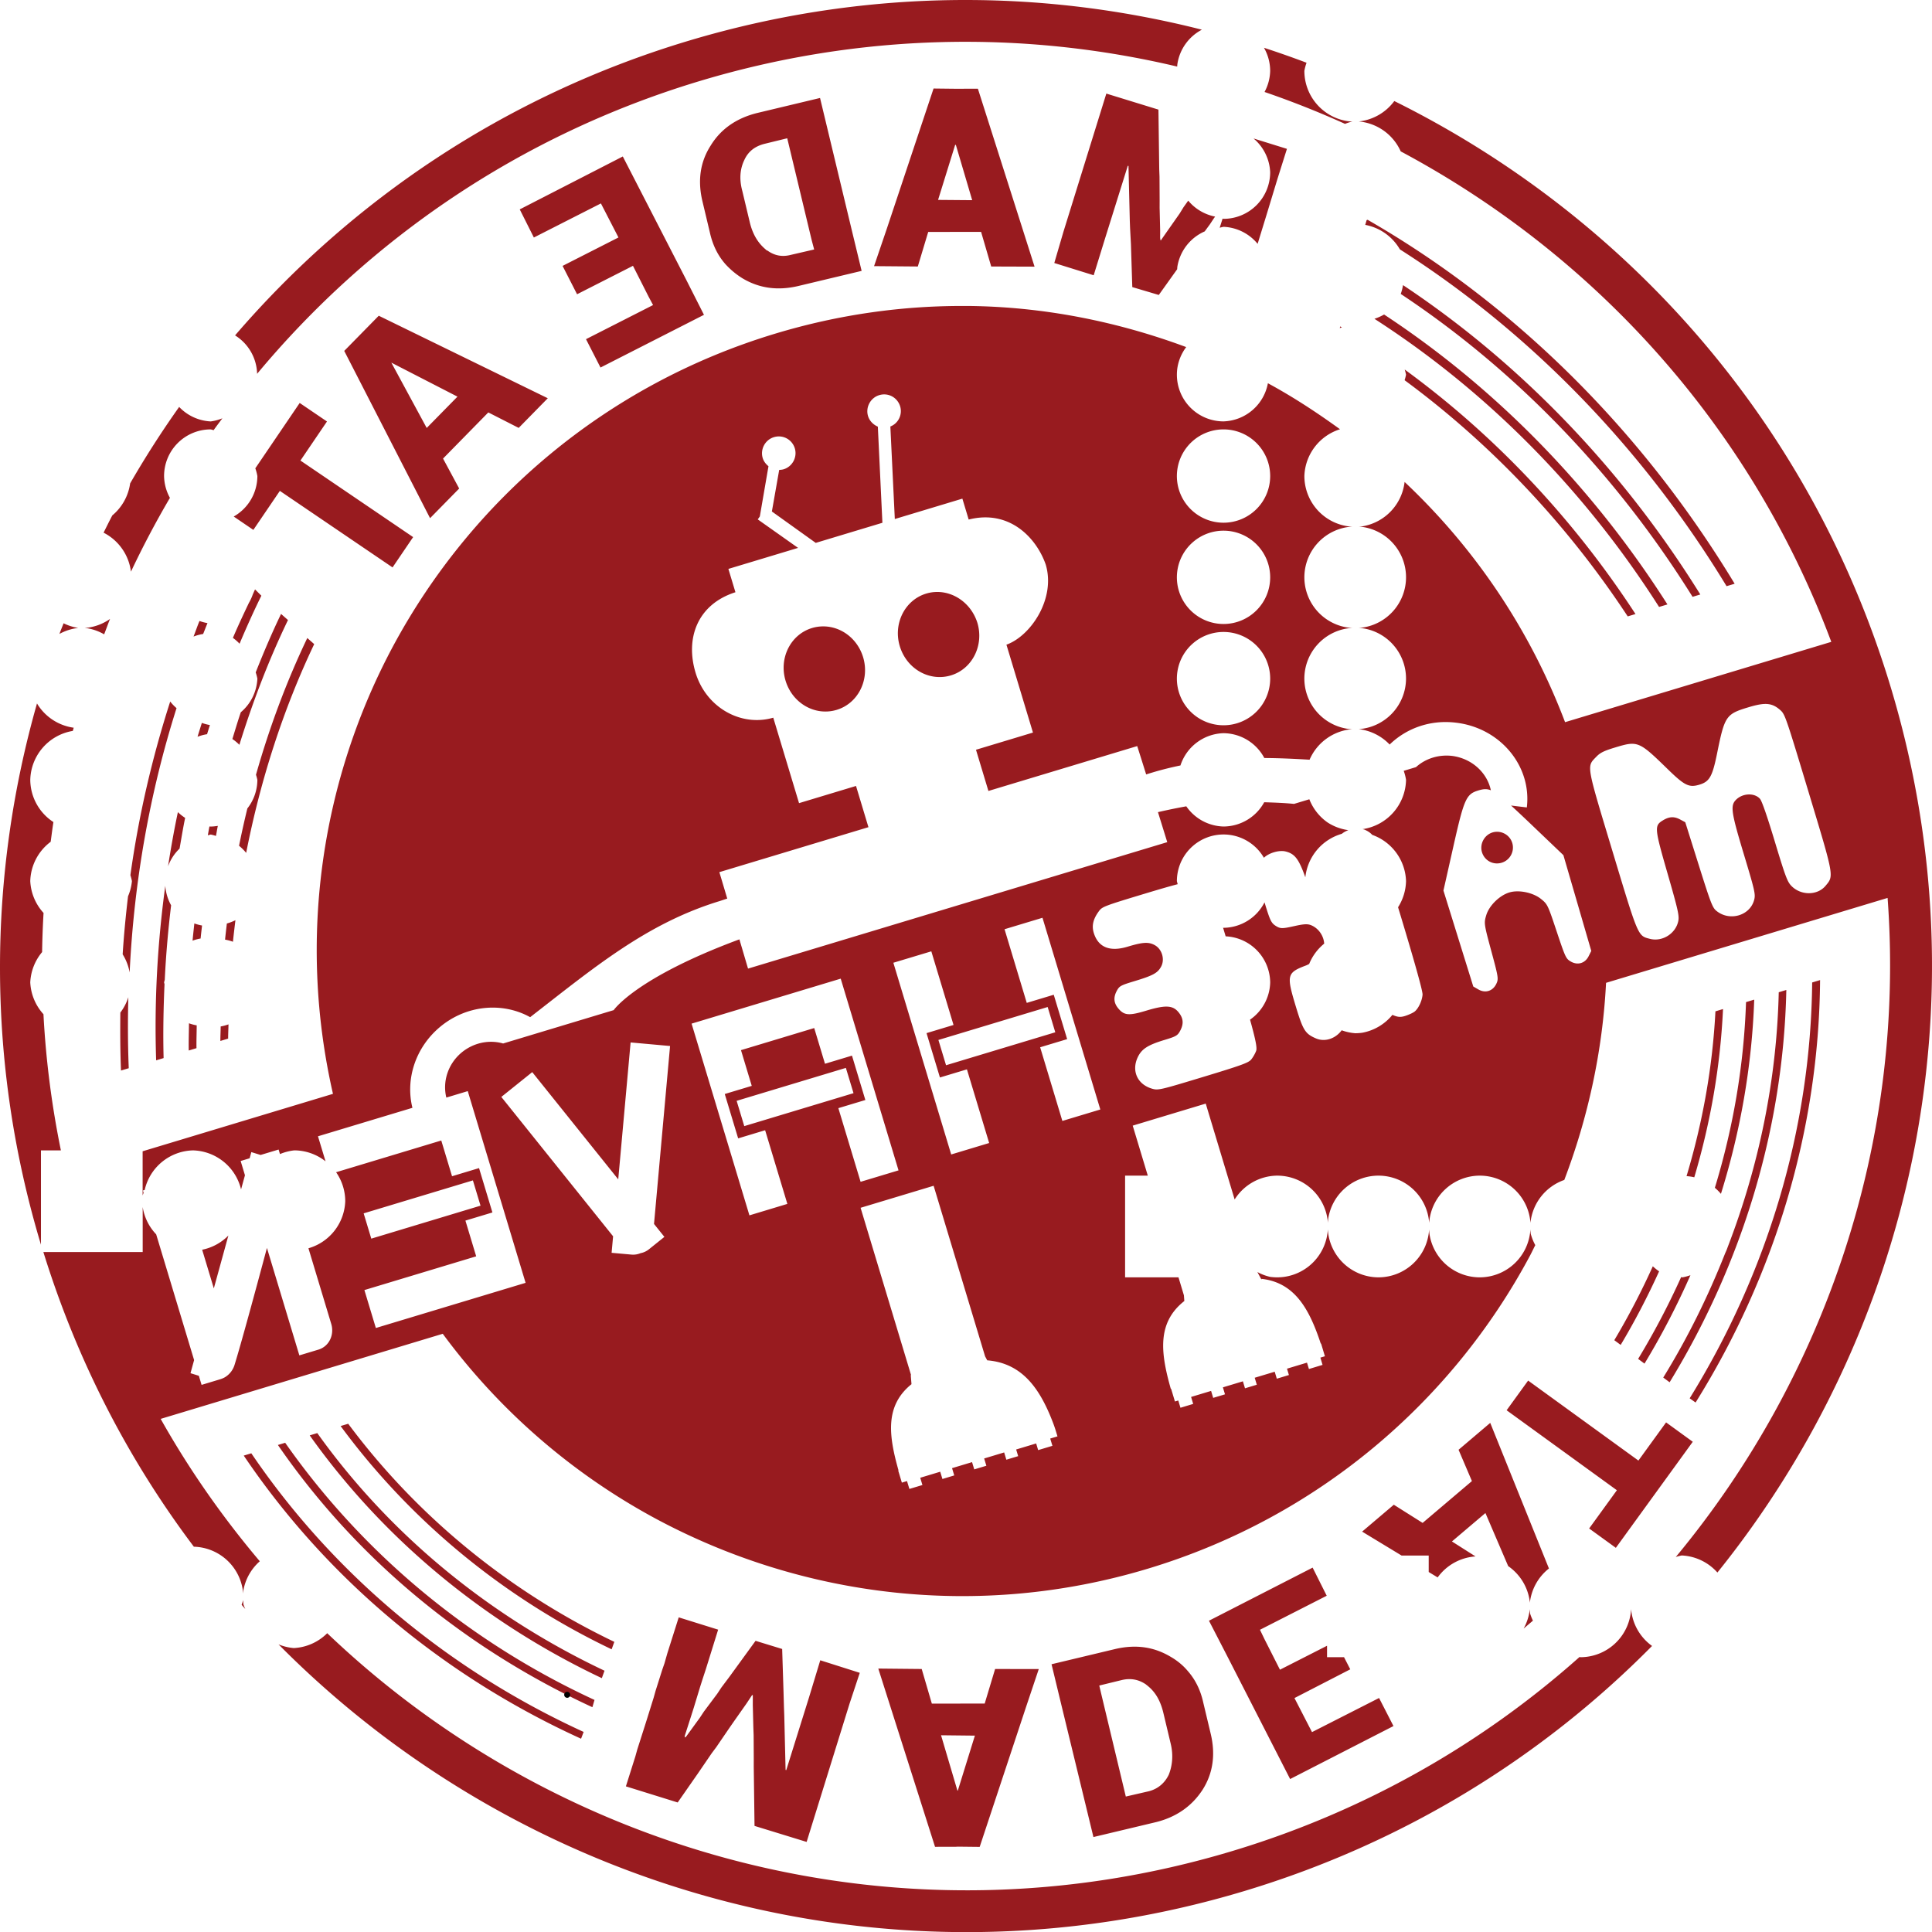 <?xml version="1.0" encoding="UTF-8" standalone="no"?>
<svg
   inkscape:export-ydpi="300"
   inkscape:export-xdpi="300"
   inkscape:export-filename="C:\Users\Corey\Downloads\MadeAtMH_simplified.png"
   version="1.1"
   x="0px"
   y="0px"
   viewBox="0 0 183.126 183.137"
   xml:space="preserve"
   id="svg356"
   sodipodi:docname="b-silkscreen [MadeAtMH].svg"
   inkscape:version="1.2 (dc2aedaf03, 2022-05-15)"
   width="183.126"
   height="183.137"
   xmlns:inkscape="http://www.inkscape.org/namespaces/inkscape"
   xmlns:sodipodi="http://sodipodi.sourceforge.net/DTD/sodipodi-0.dtd"
   xmlns="http://www.w3.org/2000/svg"
   xmlns:svg="http://www.w3.org/2000/svg"
   xmlns:rdf="http://www.w3.org/1999/02/22-rdf-syntax-ns#"
   xmlns:cc="http://creativecommons.org/ns#"
   xmlns:dc="http://purl.org/dc/elements/1.1/"><defs
   id="defs360">
		
	
			
			
			
			
			
			
			
			
				
		





	
	
	
	
	
	
	
	
	
</defs><sodipodi:namedview
   pagecolor="#ffffff"
   bordercolor="#666666"
   borderopacity="1"
   objecttolerance="10"
   gridtolerance="10"
   guidetolerance="10"
   inkscape:pageopacity="0"
   inkscape:pageshadow="2"
   inkscape:window-width="1920"
   inkscape:window-height="991"
   id="namedview358"
   showgrid="false"
   showguides="false"
   inkscape:zoom="3.1678384"
   inkscape:cx="77.024132"
   inkscape:cy="70.868515"
   inkscape:window-x="-9"
   inkscape:window-y="-9"
   inkscape:window-maximized="1"
   inkscape:current-layer="svg356"
   inkscape:document-rotation="0"
   inkscape:pagecheckerboard="1"
   inkscape:showpageshadow="2"
   inkscape:deskcolor="#d1d1d1" />
<style
   type="text/css"
   id="style2">
	.st0{fill:#981B1F;}
	.st1{fill-rule:evenodd;clip-rule:evenodd;fill:#981B1F;}
	.st2{fill:#FFFFFF;}
	.st3{fill:none;}
	.st4{fill:none;stroke:#8A1919;stroke-width:5;stroke-miterlimit:10;}
</style>
<g
   id="_x31_3"
   transform="translate(-139.404,-252.719)">
</g>
<g
   id="_x31_2_1_"
   transform="translate(-139.404,-252.719)">
</g>
<g
   id="_x31_1_1_"
   transform="translate(-139.404,-252.719)">
</g>
<g
   id="_x31_0_1_"
   transform="translate(-139.404,-252.719)">
</g>
<g
   id="_x39__1_"
   transform="translate(-139.404,-252.719)">
</g>
<g
   inkscape:export-ydpi="300"
   inkscape:export-xdpi="300"
   aria-label="A"
   transform="matrix(0.831,0.456,-0.508,0.925,-139.404,-252.719)"
   id="text1171"
   style="font-style:normal;font-weight:normal;font-size:73.3px;line-height:1.25;font-family:sans-serif;letter-spacing:0px;word-spacing:0px;fill:#981b1f;fill-opacity:1;stroke:none;stroke-width:0.948" /><g
   id="text1175"
   style="font-style:normal;font-weight:normal;font-size:40px;line-height:1.25;font-family:sans-serif;letter-spacing:0px;word-spacing:0px;fill:#000000;fill-opacity:1;stroke:none"
   transform="translate(-139.404,-252.719)" /><g
   inkscape:export-ydpi="300"
   inkscape:export-xdpi="300"
   aria-label="T"
   transform="matrix(0.712,0.577,-0.687,0.847,-139.404,-252.719)"
   id="text1179"
   style="font-style:normal;font-weight:normal;font-size:36.665px;line-height:1.25;font-family:sans-serif;letter-spacing:0px;word-spacing:0px;fill:#981b1f;fill-opacity:1;stroke:none;stroke-width:0.917" /><path
   id="path943"
   style="font-style:normal;font-variant:normal;font-weight:bold;font-stretch:normal;font-size:67.219px;line-height:1.25;font-family:sans-serif;-inkscape-font-specification:'sans-serif Bold';letter-spacing:0px;word-spacing:0px;fill:#981b1f;fill-opacity:1;stroke:none;stroke-width:0.917"
   d="m 92.349,0.004 c -9.006,-0.083 -18.171,1.172 -27.24,3.908 -17.266,5.209 -31.853,15.114 -42.828,27.879 a 4.422,4.422 0 0 1 2.09,3.641 c 10.591,-12.723 24.876,-22.599 41.881,-27.729 15.265,-4.605 30.827,-4.826 45.328,-1.393 a 4.422,4.422 0 0 1 0.016,-0.217 4.422,4.422 0 0 1 2.326,-3.279 C 106.932,1.04 99.695,0.072 92.349,0.004 Z M 119.808,4.531 a 4.422,4.422 0 0 1 0.586,2.191 4.422,4.422 0 0 1 -0.533,1.996 c 2.591,0.889 5.135,1.899 7.627,3.023 a 4.819,4.819 0 0 1 0.697,-0.223 4.819,4.819 0 0 1 -0.418,-0.031 4.819,4.819 0 0 1 -1.316,-0.387 4.819,4.819 0 0 1 -2.816,-4.383 4.819,4.819 0 0 1 0.207,-0.77 c -1.332,-0.504 -2.677,-0.976 -4.033,-1.418 z m -31.32,3.859 -4.426,13.275 -1.213,3.561 4.146,0.035 0.986,-3.275 5.012,-0.008 0.959,3.283 4.109,0.014 -1.191,-3.746 -4.18,-13.121 -2.098,0.006 z m 16.377,0.48 -4.068,13.104 -0.865,2.955 3.734,1.162 1.078,-3.49 2.154,-6.885 0.066,0.012 0.125,5.193 0.027,0.713 0.08,1.512 0.129,4.066 2.512,0.746 1.742,-2.439 a 4.422,4.422 0 0 1 0.016,-0.227 4.422,4.422 0 0 1 2.594,-3.359 l 0.492,-0.67 0.387,-0.586 0.109,-0.146 a 4.422,4.422 0 0 1 -2.551,-1.514 l -0.441,0.619 -0.379,0.615 -1.227,1.748 -0.416,0.596 -0.129,0.195 -0.037,-0.019 -0.033,-0.209 0.002,-0.723 -0.051,-2.146 0.002,-0.721 -0.012,-2.221 -0.027,-0.713 -0.074,-5.648 z m -27.137,0.416 -5.992,1.432 c -1.922,0.486 -3.403,1.496 -4.369,3.072 -1.003,1.556 -1.253,3.324 -0.787,5.283 l 0.703,2.953 c 0.269,1.204 0.752,2.184 1.469,3.002 0.469,0.516 1.017,0.979 1.633,1.357 1.605,0.957 3.363,1.178 5.293,0.721 l 5.992,-1.43 -0.883,-3.652 z m 54.432,0.291 a 4.819,4.819 0 0 1 -3.369,1.936 4.819,4.819 0 0 1 3.977,2.836 c 18.265,9.752 33.113,25.899 40.812,46.49 l -25.234,7.613 c -3.365,-8.887 -8.648,-16.588 -15.211,-22.77 a 4.819,4.819 0 0 1 -3.996,4.205 4.819,4.819 0 0 1 -0.332,0.023 4.819,4.819 0 0 1 4.459,4.57 4.819,4.819 0 0 1 0.006,0.236 4.819,4.819 0 0 1 -4.133,4.77 4.819,4.819 0 0 1 -0.348,0.025 4.819,4.819 0 0 1 4.48,4.805 4.819,4.819 0 0 1 -4.48,4.795 4.819,4.819 0 0 1 2.928,1.461 c 1.57,-1.53 3.84,-2.374 6.287,-2.072 4.19,0.491 7.189,4.099 6.715,8.033 l -1.496,-0.18 c 0.49,0.445 1.066,0.985 1.807,1.691 l 3.156,3.014 1.322,4.537 1.32,4.539 -0.25,0.5 c -0.334,0.671 -1.034,0.884 -1.684,0.51 -0.464,-0.268 -0.521,-0.386 -1.344,-2.852 -0.843,-2.527 -0.869,-2.582 -1.482,-3.08 -0.755,-0.612 -2.112,-0.892 -3.004,-0.621 -0.939,0.286 -1.918,1.249 -2.191,2.158 -0.226,0.753 -0.214,0.832 0.48,3.4 0.682,2.521 0.699,2.649 0.461,3.129 -0.334,0.672 -1.036,0.883 -1.686,0.508 l -0.484,-0.279 -1.414,-4.547 -1.414,-4.547 0.934,-4.152 c 1.022,-4.546 1.22,-4.989 2.373,-5.336 0.445,-0.134 0.768,-0.185 1.188,-0.016 -0.353,-1.672 -1.798,-3.014 -3.674,-3.26 -1.317,-0.15 -2.549,0.272 -3.424,1.064 l -1.162,0.35 a 4.819,4.819 0 0 1 0.219,0.852 4.819,4.819 0 0 1 -4.123,4.676 c 0.055,0.018 0.114,0.016 0.168,0.039 0.314,0.135 0.54,0.273 0.752,0.504 a 4.819,4.819 0 0 1 3.203,4.381 4.819,4.819 0 0 1 -0.756,2.479 c 0.093,0.309 0.136,0.445 0.238,0.783 1.39,4.607 2.105,7.185 2.084,7.496 -0.04,0.571 -0.38,1.306 -0.742,1.602 -0.145,0.119 -0.553,0.309 -0.908,0.422 -0.461,0.147 -0.737,0.103 -1.207,-0.102 a 4.819,4.819 0 0 1 -2.842,1.691 4.819,4.819 0 0 1 -0.686,0.049 4.819,4.819 0 0 1 -1.281,-0.279 c -0.571,0.778 -1.57,1.144 -2.439,0.77 -1.026,-0.442 -1.225,-0.762 -1.928,-3.092 -0.881,-2.921 -0.822,-3.141 1.016,-3.834 0.104,-0.039 0.174,-0.086 0.268,-0.127 a 4.819,4.819 0 0 1 1.426,-1.93 c -0.046,-0.697 -0.472,-1.37 -1.119,-1.691 -0.402,-0.2 -0.714,-0.194 -1.742,0.035 -1.121,0.25 -1.301,0.248 -1.738,-0.031 -0.432,-0.275 -0.545,-0.541 -1.057,-2.225 a 4.422,4.422 0 0 1 -3.885,2.412 4.422,4.422 0 0 1 -0.045,-0.012 c 0.068,0.222 0.172,0.573 0.246,0.82 a 4.422,4.422 0 0 1 4.221,4.369 4.422,4.422 0 0 1 -1.91,3.529 c 0.499,1.796 0.688,2.661 0.58,2.955 -0.1,0.271 -0.32,0.649 -0.488,0.842 -0.259,0.296 -0.964,0.551 -4.551,1.637 -4.161,1.26 -4.259,1.281 -4.863,1.098 -1.348,-0.409 -1.919,-1.66 -1.34,-2.932 0.369,-0.81 0.949,-1.192 2.543,-1.674 1.11,-0.336 1.252,-0.417 1.494,-0.869 0.357,-0.666 0.31,-1.198 -0.156,-1.764 -0.546,-0.663 -1.234,-0.696 -3.061,-0.145 -1.648,0.497 -2.091,0.458 -2.656,-0.225 -0.421,-0.51 -0.464,-1.037 -0.135,-1.65 0.246,-0.459 0.371,-0.528 1.662,-0.918 1.777,-0.536 2.217,-0.775 2.545,-1.387 0.371,-0.692 0.077,-1.666 -0.615,-2.037 -0.586,-0.314 -1.118,-0.282 -2.568,0.154 -1.667,0.502 -2.754,0.071 -3.188,-1.262 -0.231,-0.711 -0.088,-1.346 0.48,-2.115 0.308,-0.417 0.517,-0.496 4.506,-1.699 1.588,-0.479 2.296,-0.676 2.955,-0.85 a 4.422,4.422 0 0 1 -0.078,-0.289 4.422,4.422 0 0 1 0.045,-0.631 4.422,4.422 0 0 1 4.377,-3.791 4.422,4.422 0 0 1 3.826,2.207 c 0.467,-0.456 1.435,-0.748 2.049,-0.598 0.881,0.216 1.253,0.705 1.879,2.451 a 4.819,4.819 0 0 1 3.461,-4.125 c 0.185,-0.156 0.397,-0.258 0.615,-0.348 a 4.819,4.819 0 0 1 -0.035,-0.002 4.819,4.819 0 0 1 -1.92,-0.715 4.819,4.819 0 0 1 -1.742,-2.207 l -1.453,0.438 c -0.938,-0.097 -1.881,-0.124 -2.824,-0.158 a 4.422,4.422 0 0 1 -3.855,2.301 4.422,4.422 0 0 1 -3.531,-1.914 c -0.825,0.151 -1.688,0.32 -2.686,0.553 0.294,0.948 0.589,1.895 0.881,2.844 l -39.736,11.986 c -0.272,-0.925 -0.545,-1.848 -0.818,-2.773 -9.852,3.651 -11.916,6.709 -11.916,6.709 l -10.48,3.162 c -1.3,-0.375 -2.803,-0.096 -3.967,0.883 -1.286,1.094 -1.783,2.761 -1.416,4.244 l 2.031,-0.613 5.482,18.172 -14.193,4.281 -1.086,-3.596 10.596,-3.197 -1.021,-3.387 2.559,-0.771 -1.268,-4.205 -2.559,0.771 -1.021,-3.387 -9.969,3.008 a 4.819,4.819 0 0 1 0.867,2.746 4.819,4.819 0 0 1 -3.488,4.461 l 2.162,7.172 c 0.301,0.999 -0.17,2.121 -1.227,2.439 l -1.797,0.541 -3.072,-10.184 c -1.151,4.3 -2.462,9.12 -3.072,11.092 -0.139,0.449 -0.423,0.83 -0.789,1.084 -0.008,0.006 -0.016,0.012 -0.025,0.018 -0.039,0.027 -0.08,0.053 -0.121,0.076 -0.024,0.014 -0.049,0.026 -0.074,0.039 -0.031,0.016 -0.062,0.031 -0.094,0.045 -0.027,0.012 -0.054,0.022 -0.082,0.033 -0.033,0.013 -0.066,0.026 -0.1,0.037 -0.013,0.005 -0.026,0.01 -0.039,0.014 l -1.799,0.543 -0.26,-0.863 c -0.791,-0.245 -0.791,-0.244 -0.791,-0.244 l 0.342,-1.244 -3.596,-11.92 a 4.819,4.819 0 0 1 -1.277,-2.59 v 4.27 H 4.111 c 3.207,10.349 8.086,19.732 14.264,27.93 a 4.819,4.819 0 0 1 4.676,4.443 4.819,4.819 0 0 1 0.025,-0.344 4.819,4.819 0 0 1 1.549,-2.719 c -3.512,-4.155 -6.674,-8.657 -9.396,-13.496 l 26.738,-8.066 c 5.43,7.367 12.396,13.344 20.277,17.572 13.787,7.372 30.429,9.559 46.57,4.689 16.142,-4.869 28.833,-15.873 36.205,-29.66 0.177,-0.33 0.333,-0.671 0.504,-1.004 a 4.819,4.819 0 0 1 -0.432,-1.08 4.819,4.819 0 0 1 -0.031,-0.418 4.819,4.819 0 0 1 -4.799,4.551 4.819,4.819 0 0 1 -4.77,-4.133 4.819,4.819 0 0 1 -0.031,-0.414 4.819,4.819 0 0 1 -4.799,4.547 4.819,4.819 0 0 1 -4.801,-4.547 4.819,4.819 0 0 1 -4.115,4.498 4.819,4.819 0 0 1 -0.686,0.049 4.819,4.819 0 0 1 -0.686,-0.049 4.819,4.819 0 0 1 -1.191,-0.453 l 0.385,0.709 c -0.009,-0.029 0.021,-0.036 0.012,-0.065 3.179,0.357 4.546,2.921 5.611,6.141 l 0.029,-0.01 0.363,1.207 -0.43,0.129 0.207,0.689 -1.291,0.391 -0.184,-0.604 -1.895,0.572 0.182,0.602 -1.148,0.348 -0.199,-0.66 -1.896,0.57 0.199,0.662 -1.119,0.338 -0.199,-0.662 -1.896,0.572 0.199,0.662 -1.119,0.336 -0.199,-0.66 -1.896,0.572 0.199,0.66 -1.207,0.365 -0.207,-0.689 -0.316,0.094 -0.363,-1.205 -0.029,0.008 c -0.948,-3.349 -1.347,-6.235 1.256,-8.305 l -0.01,-0.029 c 0,0 0.008,0.029 0.037,0.019 l -0.041,-0.551 -0.514,-1.705 h -5.061 v -9.639 h 2.152 l -1.43,-4.74 6.922,-2.088 2.74,9.088 a 4.819,4.819 0 0 1 4.033,-2.26 4.819,4.819 0 0 1 4.807,4.467 4.819,4.819 0 0 1 0.023,-0.334 4.819,4.819 0 0 1 4.771,-4.133 4.819,4.819 0 0 1 4.805,4.477 4.819,4.819 0 0 1 4.795,-4.477 4.819,4.819 0 0 1 4.795,4.348 4.819,4.819 0 0 1 0.01,0.133 4.819,4.819 0 0 1 3.207,-4.072 c 2.256,-5.924 3.629,-12.223 3.959,-18.684 l 26.686,-8.049 c 1.698,22.945 -5.825,45.294 -20.076,62.471 a 4.819,4.819 0 0 1 0.561,-0.145 4.819,4.819 0 0 1 3.383,1.617 C 181.108,126.297 188.276,95.178 179.211,65.127 171.614,39.943 154.063,20.436 132.16,9.578 Z m -57.541,3.529 2.314,9.643 0.238,0.898 -2.197,0.508 c -0.813,0.214 -1.54,0.088 -2.219,-0.396 -0.103,-0.031 -0.149,-0.08 -0.195,-0.129 -0.714,-0.599 -1.213,-1.421 -1.484,-2.529 l -0.711,-2.982 c -0.309,-1.129 -0.224,-2.095 0.18,-2.938 0.375,-0.834 1.014,-1.308 1.885,-1.539 z m 44.197,0.018 a 4.422,4.422 0 0 1 1.578,3.197 4.422,4.422 0 0 1 -4.422,4.422 4.422,4.422 0 0 1 -0.086,-0.023 l -0.076,0.234 -0.201,0.633 a 4.422,4.422 0 0 1 0.363,-0.088 4.422,4.422 0 0 1 3.234,1.615 l 0.164,-0.539 0.648,-2.107 0.189,-0.621 0.691,-2.275 0.189,-0.621 0.896,-2.842 z m -28.279,0.602 0.066,0.012 1.547,5.236 -3.234,-0.027 z m -31.504,1.105 -9.768,5.016 1.338,2.666 6.355,-3.232 1.664,3.227 -5.297,2.695 1.373,2.688 5.299,-2.695 1.473,2.908 0.432,0.811 -6.357,3.234 1.375,2.688 9.807,-4.996 -1.707,-3.371 z m 70.598,6.002 a 4.819,4.819 0 0 1 -0.096,0.033 l -0.129,0.449 a 4.819,4.819 0 0 1 3.281,2.32 c 12.13,7.725 22.859,18.591 30.967,31.926 l 0.766,-0.23 c -8.945,-14.791 -21.05,-26.601 -34.789,-34.498 z m 3.355,6.191 a 4.819,4.819 0 0 1 -0.215,0.838 c 10.763,7.136 20.302,16.911 27.66,28.709 l 0.734,-0.223 c -7.508,-12.077 -17.235,-22.051 -28.18,-29.324 z m -41.309,1.979 c -6.01,-0.051 -12.127,0.791 -18.18,2.617 -16.142,4.869 -28.815,15.835 -36.225,29.602 -6.759,12.598 -9.101,27.622 -5.711,42.459 l -18.041,5.443 v 4.186 a 4.819,4.819 0 0 1 0.09,-0.244 l -0.066,-0.223 0.17,-0.051 a 4.819,4.819 0 0 1 4.588,-3.752 4.819,4.819 0 0 1 4.547,3.699 l 0.369,-1.342 -0.408,-1.352 0.852,-0.256 0.16,-0.586 0.879,0.271 1.707,-0.514 0.129,0.43 a 4.819,4.819 0 0 1 1.365,-0.352 4.819,4.819 0 0 1 2.955,1.039 l -0.717,-2.373 8.953,-2.699 c -0.664,-2.651 0.239,-5.655 2.578,-7.635 2.548,-2.148 5.983,-2.398 8.58,-0.957 6.028,-4.672 11.017,-8.885 17.969,-11.006 0.197,-0.06 0.488,-0.165 0.713,-0.234 -0.249,-0.835 -0.496,-1.671 -0.748,-2.506 l 14.131,-4.262 -1.178,-3.908 -5.4,1.629 -2.443,-8.1 c -3.082,0.898 -6.378,-0.989 -7.365,-4.264 -0.988,-3.274 0.178,-6.478 3.779,-7.627 l -0.668,-2.211 6.605,-1.992 -3.822,-2.701 0.197,-0.279 0.82,-4.76 c -0.25,-0.207 -0.452,-0.459 -0.547,-0.775 -0.251,-0.833 0.23,-1.729 1.062,-1.98 0.862,-0.26 1.731,0.23 1.982,1.062 0.251,0.833 -0.23,1.731 -1.062,1.982 -0.144,0.043 -0.268,0.048 -0.42,0.062 l -0.693,3.938 4.158,2.977 6.318,-1.906 -0.432,-9.113 c -0.431,-0.183 -0.791,-0.544 -0.93,-1.004 -0.251,-0.833 0.232,-1.731 1.064,-1.982 0.862,-0.26 1.729,0.232 1.98,1.064 0.234,0.775 -0.17,1.617 -0.928,1.908 l 0.422,8.771 6.404,-1.932 0.598,1.982 c 3.872,-0.98 6.413,1.732 7.299,4.254 0.979,3.246 -1.429,6.791 -3.721,7.607 l 2.514,8.33 -5.4,1.629 1.178,3.906 14.104,-4.254 c 0.286,0.895 0.566,1.791 0.848,2.688 0.21,-0.068 0.42,-0.133 0.629,-0.195 0.881,-0.263 1.753,-0.478 2.621,-0.656 a 4.422,4.422 0 0 1 4.082,-3.059 4.422,4.422 0 0 1 3.869,2.354 c 1.409,0.006 2.838,0.073 4.289,0.16 a 4.819,4.819 0 0 1 4.055,-2.896 4.819,4.819 0 0 1 -0.418,-0.029 4.819,4.819 0 0 1 -1.316,-0.387 4.819,4.819 0 0 1 -2.816,-4.383 4.819,4.819 0 0 1 4.551,-4.799 4.819,4.819 0 0 1 -0.418,-0.031 4.819,4.819 0 0 1 -1.316,-0.387 4.819,4.819 0 0 1 -2.816,-4.383 4.819,4.819 0 0 1 4.551,-4.801 4.819,4.819 0 0 1 -0.418,-0.029 4.819,4.819 0 0 1 -1.316,-0.387 4.819,4.819 0 0 1 -2.816,-4.383 4.819,4.819 0 0 1 3.377,-4.428 c -2.194,-1.59 -4.458,-3.075 -6.834,-4.361 a 4.422,4.422 0 0 1 -4.205,3.615 4.422,4.422 0 0 1 -4.422,-4.422 4.422,4.422 0 0 1 0.045,-0.631 4.422,4.422 0 0 1 0.838,-1.99 c -6.581,-2.443 -13.58,-3.838 -20.756,-3.898 z m 39.514,0.809 a 4.819,4.819 0 0 1 -0.914,0.406 c 10.487,6.753 19.79,16.024 26.979,27.311 l 0.793,-0.238 c -7.208,-11.313 -16.45,-20.634 -26.857,-27.479 z m -95.289,0.115 -3.273,3.334 8.135,15.855 2.76,-2.811 -1.529,-2.84 4.291,-4.373 2.879,1.467 2.758,-2.811 z m 91.133,1.01 -0.043,0.16 a 4.819,4.819 0 0 1 0.197,-0.062 c -0.052,-0.031 -0.102,-0.067 -0.154,-0.098 z m -89.941,3.436 6.268,3.223 -2.916,2.969 z m 96.053,0.654 a 4.819,4.819 0 0 1 0.125,0.49 4.819,4.819 0 0 1 -0.135,0.521 c 8.061,5.939 15.299,13.496 21.148,22.387 l 0.736,-0.223 c -6.029,-9.254 -13.514,-17.078 -21.875,-23.176 z m -104.74,3.168 -4.207,6.195 a 4.422,4.422 0 0 1 0.195,0.732 4.422,4.422 0 0 1 -2.242,3.838 l 1.861,1.266 2.512,-3.697 10.682,7.254 1.951,-2.873 -10.682,-7.256 2.516,-3.703 z m -11.426,0.377 c -1.662,2.344 -3.212,4.762 -4.646,7.248 a 4.819,4.819 0 0 1 -1.689,3.033 c -0.286,0.541 -0.553,1.09 -0.828,1.637 a 4.819,4.819 0 0 1 2.594,3.697 c 1.127,-2.386 2.359,-4.72 3.695,-6.996 a 4.422,4.422 0 0 1 -0.555,-2.068 4.422,4.422 0 0 1 4.422,-4.422 4.422,4.422 0 0 1 0.273,0.074 c 0.27,-0.381 0.556,-0.751 0.832,-1.127 a 4.422,4.422 0 0 1 -1.105,0.297 4.422,4.422 0 0 1 -2.992,-1.373 z m 98.992,2.129 a 4.422,4.422 0 0 1 4.422,4.422 4.422,4.422 0 0 1 -4.422,4.422 4.422,4.422 0 0 1 -4.422,-4.422 4.422,4.422 0 0 1 0.045,-0.629 4.422,4.422 0 0 1 4.377,-3.793 z m 0,9.6 a 4.422,4.422 0 0 1 4.422,4.422 4.422,4.422 0 0 1 -4.422,4.422 4.422,4.422 0 0 1 -4.422,-4.422 4.422,4.422 0 0 1 0.045,-0.629 4.422,4.422 0 0 1 4.377,-3.793 z m -91.797,5.566 c -0.075,0.151 -0.137,0.311 -0.211,0.463 a 4.422,4.422 0 0 1 -0.373,0.814 c -0.522,1.095 -1.038,2.195 -1.516,3.318 a 4.422,4.422 0 0 1 0.631,0.553 c 0.651,-1.541 1.332,-3.063 2.066,-4.551 z m 64.377,0.252 c -0.253,0.02 -0.506,0.067 -0.758,0.143 -2.039,0.615 -3.149,2.861 -2.508,4.986 0.65,2.154 2.806,3.383 4.846,2.768 2.039,-0.615 3.149,-2.861 2.508,-4.986 -0.594,-1.877 -2.319,-3.052 -4.088,-2.91 z m -61.912,2.072 c -0.869,1.805 -1.658,3.661 -2.404,5.543 a 4.422,4.422 0 0 1 0.158,0.588 4.422,4.422 0 0 1 -1.57,3.189 c -0.287,0.835 -0.536,1.69 -0.799,2.537 a 4.422,4.422 0 0 1 0.664,0.549 c 1.269,-4.089 2.789,-8.055 4.607,-11.826 z m -16.211,0.475 a 4.819,4.819 0 0 1 -2.059,0.822 4.819,4.819 0 0 1 -0.348,0.025 4.819,4.819 0 0 1 1.85,0.613 c 0.188,-0.486 0.361,-0.978 0.557,-1.461 z m 8.479,0.193 c -0.203,0.484 -0.369,0.988 -0.564,1.477 a 4.422,4.422 0 0 1 0.91,-0.244 c 0.14,-0.342 0.269,-0.69 0.412,-1.029 a 4.422,4.422 0 0 1 -0.758,-0.203 z m -12.881,0.219 c -0.129,0.338 -0.272,0.67 -0.396,1.01 a 4.819,4.819 0 0 1 1.787,-0.568 4.819,4.819 0 0 1 -1.391,-0.441 z m 71.705,0.305 c -0.255,0.021 -0.511,0.068 -0.766,0.145 -2.039,0.615 -3.149,2.861 -2.508,4.986 0.65,2.154 2.806,3.385 4.846,2.77 2.039,-0.615 3.149,-2.861 2.508,-4.986 -0.569,-1.885 -2.292,-3.061 -4.08,-2.914 z m 38.24,0.518 a 4.422,4.422 0 0 1 4.422,4.422 4.422,4.422 0 0 1 -4.422,4.422 4.422,4.422 0 0 1 -4.422,-4.422 4.422,4.422 0 0 1 0.045,-0.629 4.422,4.422 0 0 1 4.377,-3.793 z m -86.846,0.574 c -1.965,4.115 -3.585,8.455 -4.863,12.961 a 4.422,4.422 0 0 1 0.131,0.486 4.422,4.422 0 0 1 -0.949,2.707 c -0.284,1.171 -0.55,2.349 -0.787,3.539 a 4.422,4.422 0 0 1 0.674,0.674 c 1.368,-6.971 3.521,-13.637 6.449,-19.789 z m -12.994,6.021 c -1.701,5.291 -2.986,10.789 -3.773,16.459 a 4.819,4.819 0 0 1 0.145,0.562 4.819,4.819 0 0 1 -0.369,1.439 c -0.216,1.82 -0.392,3.651 -0.51,5.5 a 4.819,4.819 0 0 1 0.662,1.719 c 0.418,-8.701 1.93,-17.124 4.445,-25.053 a 4.422,4.422 0 0 1 -0.6,-0.627 z m -12.627,0.184 c -4.628,16.257 -4.846,33.96 0.377,51.299 v -8.938 h 1.889 c -0.881,-4.309 -1.428,-8.619 -1.652,-12.908 a 4.819,4.819 0 0 1 -1.252,-3.014 4.819,4.819 0 0 1 1.123,-2.875 c 0.019,-1.24 0.065,-2.476 0.137,-3.709 a 4.819,4.819 0 0 1 -1.26,-3.018 4.819,4.819 0 0 1 1.936,-3.729 c 0.085,-0.623 0.161,-1.247 0.26,-1.867 a 4.819,4.819 0 0 1 -2.195,-4.004 4.819,4.819 0 0 1 4.033,-4.637 c 0.027,-0.101 0.057,-0.202 0.084,-0.303 a 4.819,4.819 0 0 1 -3.479,-2.299 z m 164.047,0.055 c 0.458,0.043 0.815,0.233 1.207,0.584 0.432,0.386 0.533,0.683 2.66,7.732 2.448,8.112 2.419,7.95 1.617,8.91 -0.784,0.939 -2.365,0.933 -3.26,-0.012 -0.368,-0.389 -0.567,-0.927 -1.549,-4.18 -0.728,-2.414 -1.224,-3.843 -1.404,-4.049 -0.517,-0.589 -1.637,-0.549 -2.27,0.082 -0.556,0.555 -0.469,1.167 0.738,5.17 1.04,3.448 1.118,3.791 0.98,4.318 -0.394,1.515 -2.355,2.073 -3.604,1.027 -0.354,-0.296 -0.538,-0.781 -1.662,-4.357 l -1.266,-4.023 -0.484,-0.26 c -0.572,-0.307 -1.034,-0.284 -1.633,0.08 -0.826,0.503 -0.809,0.715 0.441,5.049 0.991,3.435 1.118,3.997 1.012,4.504 -0.25,1.191 -1.52,1.983 -2.693,1.678 -1.148,-0.299 -1.08,-0.144 -3.553,-8.34 -2.502,-8.294 -2.445,-7.96 -1.527,-8.914 0.377,-0.392 0.727,-0.564 1.809,-0.891 2.127,-0.642 2.239,-0.595 4.953,2.051 1.613,1.572 2.031,1.779 3.02,1.48 0.956,-0.288 1.228,-0.774 1.672,-2.969 0.717,-3.546 0.839,-3.724 2.98,-4.369 0.798,-0.24 1.357,-0.345 1.814,-0.303 z m -148.42,1.785 c -0.138,0.437 -0.277,0.874 -0.408,1.314 a 4.422,4.422 0 0 1 0.902,-0.242 c 0.089,-0.29 0.178,-0.579 0.27,-0.867 a 4.422,4.422 0 0 1 -0.764,-0.205 z m -2.271,8.459 c -0.362,1.692 -0.663,3.409 -0.934,5.135 a 4.422,4.422 0 0 1 1.092,-1.678 c 0.173,-0.972 0.327,-1.951 0.529,-2.912 a 4.422,4.422 0 0 1 -0.688,-0.545 z m 3.785,1.301 a 4.422,4.422 0 0 1 -0.674,0.066 4.422,4.422 0 0 1 -0.121,-0.008 c -0.058,0.277 -0.099,0.56 -0.154,0.838 a 4.422,4.422 0 0 1 0.275,-0.074 4.422,4.422 0 0 1 0.496,0.133 c 0.064,-0.316 0.11,-0.64 0.178,-0.955 z m 121.41,0.568 c -0.193,-0.02 -0.39,-0.004 -0.584,0.055 -0.775,0.234 -1.238,1.094 -1.004,1.869 0.243,0.804 1.065,1.245 1.869,1.002 0.804,-0.243 1.238,-1.094 1.004,-1.869 -0.182,-0.603 -0.707,-0.996 -1.285,-1.057 z m -126.389,5.109 c -0.737,5.396 -1.055,10.928 -0.867,16.547 l 0.707,-0.213 c -0.062,-2.354 -0.015,-4.689 0.086,-7.01 a 4.422,4.422 0 0 1 -0.043,-0.158 4.422,4.422 0 0 1 0.066,-0.252 c 0.113,-2.377 0.321,-4.729 0.602,-7.061 a 4.422,4.422 0 0 1 -0.551,-1.854 z m 83.145,3.035 5.482,18.172 -3.598,1.084 -2.105,-6.982 2.559,-0.771 -1.27,-4.207 -2.559,0.771 -2.105,-6.982 z m -76.498,0.23 a 4.422,4.422 0 0 1 -0.812,0.312 c -0.058,0.51 -0.12,1.017 -0.17,1.529 a 4.422,4.422 0 0 1 0.748,0.201 c 0.068,-0.684 0.152,-1.363 0.234,-2.043 z m -3.893,0.307 c -0.058,0.544 -0.121,1.086 -0.17,1.633 a 4.422,4.422 0 0 1 0.764,-0.205 c 0.038,-0.413 0.091,-0.821 0.135,-1.232 a 4.422,4.422 0 0 1 -0.729,-0.195 z m 69.854,2.643 2.105,6.98 -2.559,0.773 1.27,4.205 2.559,-0.771 2.107,6.982 -3.598,1.086 -5.482,-18.172 z m -8.588,2.59 5.48,18.172 -3.596,1.084 -2.107,-6.982 2.559,-0.771 -1.268,-4.207 -2.559,0.771 -1.021,-3.385 -6.941,2.094 1.021,3.387 -2.559,0.771 1.27,4.205 2.557,-0.771 2.107,6.982 -3.596,1.086 -5.482,-18.172 z m 92.828,0.135 -0.748,0.227 c -0.144,13.96 -4.281,27.568 -11.611,39.416 l 0.561,0.398 c 7.498,-12.019 11.692,-25.853 11.799,-40.041 z m -3.197,0.936 -0.719,0.217 c -0.192,8.314 -1.882,16.485 -4.852,24.188 a 4.819,4.819 0 0 1 -0.221,0.537 c -1.611,4.083 -3.559,8.039 -5.875,11.797 l 0.604,0.447 c 6.839,-11.191 10.781,-23.992 11.062,-37.186 z m -157.154,0.688 a 4.819,4.819 0 0 1 -0.758,1.457 c -0.019,1.824 -0.015,3.652 0.062,5.494 l 0.734,-0.221 c -0.09,-2.258 -0.095,-4.501 -0.039,-6.73 z m 154.109,0.23 -0.775,0.234 c -0.205,5.992 -1.215,11.901 -2.955,17.6 a 4.819,4.819 0 0 1 0.576,0.574 c 1.851,-5.945 2.939,-12.126 3.154,-18.408 z m -66.971,0.699 0.723,2.396 -10.355,3.123 -0.723,-2.396 z m 64.014,0.193 -0.719,0.217 c -0.273,5.312 -1.216,10.552 -2.738,15.619 a 4.819,4.819 0 0 1 0.734,0.111 c 1.534,-5.169 2.472,-10.518 2.723,-15.947 z m -145.406,1.35 c -0.005,0.861 -0.039,1.715 -0.021,2.58 l 0.734,-0.223 c -0.014,-0.724 0.018,-1.439 0.021,-2.16 a 4.422,4.422 0 0 1 -0.734,-0.197 z m 3.746,0.102 a 4.422,4.422 0 0 1 -0.74,0.199 c -0.004,0.459 -0.032,0.913 -0.029,1.373 l 0.736,-0.221 c -8.3e-4,-0.453 0.027,-0.9 0.033,-1.352 z m 38.115,1.713 3.74,0.338 c 0,0 -1.067,11.837 -1.521,16.865 l 0.984,1.227 -1.465,1.176 c -0.246,0.197 -0.519,0.316 -0.799,0.369 -0.262,0.111 -0.555,0.161 -0.869,0.133 l -1.871,-0.168 0.141,-1.566 c -3.159,-3.938 -10.594,-13.209 -10.594,-13.209 l 2.93,-2.352 8.152,10.164 z m 20.404,2.412 0.725,2.396 -10.355,3.123 -0.723,-2.396 z m -35.352,10.664 0.723,2.396 -10.355,3.125 -0.723,-2.396 z m 43.67,0.51 4.879,16.17 0.217,0.404 -0.01,-0.029 c 3.342,0.277 5.019,2.716 6.254,5.979 0.15,0.393 0.27,0.798 0.4,1.229 l -0.689,0.207 0.209,0.689 -1.352,0.406 -0.189,-0.631 -1.896,0.572 0.191,0.631 -1.121,0.338 -0.207,-0.689 -1.896,0.572 0.209,0.689 -1.148,0.346 -0.209,-0.689 -1.895,0.572 0.207,0.689 -1.121,0.338 -0.207,-0.689 -1.895,0.572 0.207,0.689 -1.234,0.371 -0.227,-0.746 -0.488,0.148 -0.346,-1.15 0.029,-0.008 c -0.93,-3.292 -1.315,-6.121 1.23,-8.174 l -0.07,-0.857 0.029,-0.008 -4.783,-15.854 z m -66.848,4.717 a 4.819,4.819 0 0 1 -2.484,1.346 l 1.105,3.664 z M 156.664,120.025 c -1.085,2.398 -2.3,4.74 -3.652,7.006 l 0.605,0.447 c 1.35,-2.256 2.558,-4.588 3.643,-6.973 a 4.819,4.819 0 0 1 -0.596,-0.48 z m 3.566,0.846 a 4.819,4.819 0 0 1 -0.77,0.207 4.819,4.819 0 0 1 -0.111,-0.029 c -1.199,2.657 -2.558,5.248 -4.078,7.756 l 0.604,0.447 c 1.636,-2.703 3.086,-5.506 4.355,-8.381 z m -15.385,9.988 -2.039,2.814 10.451,7.58 -2.629,3.625 2.531,1.834 7.291,-10.053 -2.529,-1.836 -2.623,3.617 z m -3.592,4.01 -3.002,2.549 1.266,2.967 -4.672,3.965 -2.732,-1.723 -3.002,2.549 3.736,2.266 h 2.574 v 1.562 l 0.848,0.514 a 4.819,4.819 0 0 1 3.59,-1.99 l -2.236,-1.42 3.174,-2.693 2.158,5.031 a 4.819,4.819 0 0 1 2.043,3.342 4.819,4.819 0 0 1 0.01,0.135 4.819,4.819 0 0 1 1.809,-3.252 z m -108.248,0.082 -0.719,0.217 c 6.689,9.085 15.547,16.32 25.688,21.162 l 0.256,-0.705 c -9.927,-4.757 -18.639,-11.827 -25.225,-20.674 z m -2.93,0.885 -0.719,0.217 c 7.077,9.956 16.684,17.802 27.688,23.012 l 0.256,-0.705 c -10.819,-5.116 -20.28,-12.797 -27.225,-22.523 z m -3.045,0.918 -0.689,0.209 c 7.473,10.854 17.835,19.339 29.809,24.855 l 0.201,-0.689 c -11.723,-5.412 -21.893,-13.777 -29.32,-24.375 z m -3.209,0.998 -0.717,0.217 c 7.935,11.762 19.079,20.969 31.973,26.836 l 0.244,-0.643 c -12.688,-5.809 -23.66,-14.859 -31.5,-26.41 z m 100.598,10.836 -9.826,5.033 1.734,3.361 5.959,11.646 9.795,-5.023 -1.365,-2.66 -6.357,3.234 -1.662,-3.227 5.289,-2.725 -0.59,-1.148 h -1.611 v -1.086 l -4.463,2.271 -1.473,-2.91 -0.422,-0.875 6.328,-3.225 z M 23.045,151.666 a 4.819,4.819 0 0 1 -0.143,0.447 c 0.116,0.131 0.229,0.264 0.346,0.395 a 4.819,4.819 0 0 1 -0.172,-0.428 4.819,4.819 0 0 1 -0.031,-0.414 z m 121.957,0.861 a 4.819,4.819 0 0 1 -0.584,1.838 l 0.883,-0.75 a 4.819,4.819 0 0 1 -0.268,-0.67 4.819,4.819 0 0 1 -0.031,-0.418 z m 9.602,0 a 4.819,4.819 0 0 1 -4.115,4.502 4.819,4.819 0 0 1 -0.686,0.051 4.819,4.819 0 0 1 -0.086,-0.021 c -9.21,8.207 -20.298,14.588 -32.865,18.379 -31.25,9.427 -63.745,0.458 -85.836,-20.633 a 4.819,4.819 0 0 1 -3.17,1.408 4.819,4.819 0 0 1 -1.445,-0.35 c 23.108,23.34 58.044,33.487 91.596,23.365 15.127,-4.563 28.206,-12.703 38.594,-23.215 a 4.819,4.819 0 0 1 -1.986,-3.486 z m -90.271,0.775 -1.076,3.396 -0.273,0.959 -0.219,0.631 -0.625,1.975 -0.182,0.648 -0.637,2.041 -0.209,0.66 -0.709,2.219 -0.18,0.648 -0.898,2.842 4.91,1.527 1.465,-2.104 0.416,-0.596 1.348,-1.973 0.424,-0.566 1.24,-1.816 0.414,-0.596 1.229,-1.748 0.387,-0.586 0.129,-0.197 0.066,0.012 0.002,0.219 -0.002,0.721 0.053,2.146 0.027,0.713 0.012,2.221 -0.002,0.723 0.074,5.648 4.939,1.518 4.068,-13.104 0.969,-2.924 -3.744,-1.189 -1.068,3.52 -2.154,6.885 -0.066,-0.012 -0.125,-5.195 -0.027,-0.711 -0.043,-1.492 -0.129,-4.066 -2.521,-0.773 -2.48,3.412 -0.76,1.012 -0.387,0.586 -1.273,1.701 -0.387,0.586 -1.285,1.768 -0.098,0.092 -0.037,-0.021 -0.006,-0.123 0.646,-2.012 0.209,-0.658 0.598,-1.967 0.209,-0.658 0.342,-1.043 1.162,-3.734 z m 42.758,2.793 c -0.463,0.029 -0.938,0.102 -1.428,0.219 l -5.992,1.432 0.881,3.65 3.09,12.73 5.963,-1.422 c 1.922,-0.486 3.393,-1.526 4.396,-3.082 0.975,-1.547 1.225,-3.314 0.76,-5.273 l -0.711,-2.982 c -0.26,-1.175 -0.744,-2.157 -1.461,-2.975 -0.44,-0.525 -0.989,-0.986 -1.633,-1.355 -1.204,-0.718 -2.477,-1.028 -3.865,-0.941 z m -23.842,2.061 1.201,3.773 4.178,13.123 2.098,-0.006 0.029,-0.01 2.105,0.023 4.396,-13.266 1.205,-3.59 -4.139,-0.006 -0.986,3.275 -5.01,0.008 -0.961,-3.283 z m 24.279,1.043 c 0.373,0.068 0.73,0.217 1.084,0.455 0.046,0.049 0.122,0.09 0.168,0.139 0.742,0.591 1.211,1.421 1.482,2.529 l 0.703,2.953 c 0.263,1.08 0.158,2.082 -0.18,2.936 -0.384,0.805 -1.035,1.348 -1.877,1.57 l -2.197,0.506 -2.295,-9.586 -0.221,-0.936 2.16,-0.527 c 0.411,-0.093 0.799,-0.107 1.172,-0.039 z m -18.33,5.279 3.207,0.035 -1.621,5.221 -0.037,-0.021 z" /><g
   style="fill:#000000;fill-opacity:1;stroke:#000000;stroke-linecap:round;stroke-linejoin:round;stroke-opacity:1"
   id="g35017"
   transform="matrix(3.7795276e-6,0,0,3.7795276e-6,623.084,509.769)" /><g
   style="fill:#000000;fill-opacity:0;stroke:#000000;stroke-width:0;stroke-linecap:round;stroke-linejoin:round;stroke-opacity:1"
   id="g35019"
   transform="matrix(3.7795276e-6,0,0,3.7795276e-6,623.084,509.769)" /><g
   style="fill:#000000;fill-opacity:0;stroke:#000000;stroke-width:21200;stroke-linecap:round;stroke-linejoin:round;stroke-opacity:1"
   id="g35021"
   transform="matrix(3.7795276e-6,0,0,3.7795276e-6,623.084,509.769)" /><g
   style="fill:#000000;fill-opacity:0;stroke:#000000;stroke-width:21200;stroke-linecap:round;stroke-linejoin:round;stroke-opacity:1"
   id="g35027"
   transform="matrix(3.7795276e-6,0,0,3.7795276e-6,623.084,509.769)" /><g
   style="fill:#000000;fill-opacity:0;stroke:#000000;stroke-width:21200;stroke-linecap:round;stroke-linejoin:round;stroke-opacity:1"
   id="g35033"
   transform="matrix(3.7795276e-6,0,0,3.7795276e-6,623.084,509.769)" /><g
   style="fill:#000000;fill-opacity:0;stroke:#000000;stroke-width:21200;stroke-linecap:round;stroke-linejoin:round;stroke-opacity:1"
   id="g35039"
   transform="matrix(3.7795276e-6,0,0,3.7795276e-6,623.084,509.769)" /><g
   style="fill:#000000;fill-opacity:0;stroke:#000000;stroke-width:21200;stroke-linecap:round;stroke-linejoin:round;stroke-opacity:1"
   id="g35045"
   transform="matrix(3.7795276e-6,0,0,3.7795276e-6,623.084,509.769)" /><g
   style="fill:#000000;fill-opacity:0;stroke:#000000;stroke-width:21200;stroke-linecap:round;stroke-linejoin:round;stroke-opacity:1"
   id="g35051"
   transform="matrix(3.7795276e-6,0,0,3.7795276e-6,623.084,509.769)" /><g
   style="fill:#000000;fill-opacity:0;stroke:#000000;stroke-width:21200;stroke-linecap:round;stroke-linejoin:round;stroke-opacity:1"
   id="g35057"
   transform="matrix(3.7795276e-6,0,0,3.7795276e-6,623.084,509.769)" /><g
   style="fill:#000000;fill-opacity:0;stroke:#000000;stroke-width:21200;stroke-linecap:round;stroke-linejoin:round;stroke-opacity:1"
   id="g35063"
   transform="matrix(3.7795276e-6,0,0,3.7795276e-6,623.084,509.769)" /><g
   style="fill:#000000;fill-opacity:0;stroke:#000000;stroke-width:21200;stroke-linecap:round;stroke-linejoin:round;stroke-opacity:1"
   id="g35069"
   transform="matrix(3.7795276e-6,0,0,3.7795276e-6,623.084,509.769)" /><g
   style="fill:#000000;fill-opacity:0;stroke:#000000;stroke-width:21200;stroke-linecap:round;stroke-linejoin:round;stroke-opacity:1"
   id="g35083"
   transform="matrix(3.7795276e-6,0,0,3.7795276e-6,623.084,509.769)" /><g
   style="fill:#000000;fill-opacity:0;stroke:#000000;stroke-width:21200;stroke-linecap:round;stroke-linejoin:round;stroke-opacity:1"
   id="g35095"
   transform="matrix(3.7795276e-6,0,0,3.7795276e-6,623.084,509.769)" /><g
   style="fill:#000000;fill-opacity:0;stroke:#000000;stroke-width:21200;stroke-linecap:round;stroke-linejoin:round;stroke-opacity:1"
   id="g35107"
   transform="matrix(3.7795276e-6,0,0,3.7795276e-6,623.084,509.769)" /><g
   style="fill:#000000;fill-opacity:0;stroke:#000000;stroke-width:21200;stroke-linecap:round;stroke-linejoin:round;stroke-opacity:1"
   id="g35121"
   transform="matrix(3.7795276e-6,0,0,3.7795276e-6,623.084,509.769)" /><g
   style="fill:#000000;fill-opacity:0;stroke:#000000;stroke-width:21200;stroke-linecap:round;stroke-linejoin:round;stroke-opacity:1"
   id="g35133"
   transform="matrix(3.7795276e-6,0,0,3.7795276e-6,623.084,509.769)" /><g
   style="fill:#000000;fill-opacity:0;stroke:#000000;stroke-width:21200;stroke-linecap:round;stroke-linejoin:round;stroke-opacity:1"
   id="g35139"
   transform="matrix(3.7795276e-6,0,0,3.7795276e-6,623.084,509.769)" /><g
   style="fill:#000000;fill-opacity:0;stroke:#000000;stroke-width:21200;stroke-linecap:round;stroke-linejoin:round;stroke-opacity:1"
   id="g35145"
   transform="matrix(3.7795276e-6,0,0,3.7795276e-6,623.084,509.769)" /><g
   style="fill:#000000;fill-opacity:0;stroke:#000000;stroke-width:21200;stroke-linecap:round;stroke-linejoin:round;stroke-opacity:1"
   id="g35151"
   transform="matrix(3.7795276e-6,0,0,3.7795276e-6,623.084,509.769)" /><g
   style="fill:#000000;fill-opacity:0;stroke:#000000;stroke-width:21200;stroke-linecap:round;stroke-linejoin:round;stroke-opacity:1"
   id="g35157"
   transform="matrix(3.7795276e-6,0,0,3.7795276e-6,623.084,509.769)" /><g
   style="fill:#000000;fill-opacity:0;stroke:#000000;stroke-width:21200;stroke-linecap:round;stroke-linejoin:round;stroke-opacity:1"
   id="g35163"
   transform="matrix(3.7795276e-6,0,0,3.7795276e-6,623.084,509.769)" /><g
   style="fill:#000000;fill-opacity:0;stroke:#000000;stroke-width:21200;stroke-linecap:round;stroke-linejoin:round;stroke-opacity:1"
   id="g35177"
   transform="matrix(3.7795276e-6,0,0,3.7795276e-6,623.084,509.769)" /><g
   style="fill:#000000;fill-opacity:0;stroke:#000000;stroke-width:21200;stroke-linecap:round;stroke-linejoin:round;stroke-opacity:1"
   id="g35189"
   transform="matrix(3.7795276e-6,0,0,3.7795276e-6,623.084,509.769)" /><g
   style="fill:#000000;fill-opacity:0;stroke:#000000;stroke-width:21200;stroke-linecap:round;stroke-linejoin:round;stroke-opacity:1"
   id="g35201"
   transform="matrix(3.7795276e-6,0,0,3.7795276e-6,623.084,509.769)" /><g
   style="fill:#000000;fill-opacity:0;stroke:#000000;stroke-width:21200;stroke-linecap:round;stroke-linejoin:round;stroke-opacity:1"
   id="g35215"
   transform="matrix(3.7795276e-6,0,0,3.7795276e-6,623.084,509.769)" /><g
   style="fill:#000000;fill-opacity:0;stroke:#000000;stroke-width:21200;stroke-linecap:round;stroke-linejoin:round;stroke-opacity:1"
   id="g35227"
   transform="matrix(3.7795276e-6,0,0,3.7795276e-6,623.084,509.769)" /><g
   style="fill:#000000;fill-opacity:0;stroke:#000000;stroke-width:21200;stroke-linecap:round;stroke-linejoin:round;stroke-opacity:1"
   id="g35233"
   transform="matrix(3.7795276e-6,0,0,3.7795276e-6,623.084,509.769)" /><g
   style="fill:#000000;fill-opacity:0;stroke:#000000;stroke-width:21200;stroke-linecap:round;stroke-linejoin:round;stroke-opacity:1"
   id="g35239"
   transform="matrix(3.7795276e-6,0,0,3.7795276e-6,623.084,509.769)" /><g
   style="fill:#000000;fill-opacity:0;stroke:#000000;stroke-width:21200;stroke-linecap:round;stroke-linejoin:round;stroke-opacity:1"
   id="g35245"
   transform="matrix(3.7795276e-6,0,0,3.7795276e-6,623.084,509.769)" /><g
   style="fill:#000000;fill-opacity:0;stroke:#000000;stroke-width:21200;stroke-linecap:round;stroke-linejoin:round;stroke-opacity:1"
   id="g35259"
   transform="matrix(3.7795276e-6,0,0,3.7795276e-6,623.084,509.769)" /><g
   style="fill:#000000;fill-opacity:0;stroke:#000000;stroke-width:21200;stroke-linecap:round;stroke-linejoin:round;stroke-opacity:1"
   id="g35271"
   transform="matrix(3.7795276e-6,0,0,3.7795276e-6,623.084,509.769)" /><g
   style="fill:#000000;fill-opacity:0;stroke:#000000;stroke-width:21200;stroke-linecap:round;stroke-linejoin:round;stroke-opacity:1"
   id="g35283"
   transform="matrix(3.7795276e-6,0,0,3.7795276e-6,623.084,509.769)" /><g
   style="fill:#000000;fill-opacity:0;stroke:#000000;stroke-width:21200;stroke-linecap:round;stroke-linejoin:round;stroke-opacity:1"
   id="g35295"
   transform="matrix(3.7795276e-6,0,0,3.7795276e-6,623.084,509.769)" /><g
   style="fill:#000000;fill-opacity:0;stroke:#000000;stroke-width:21200;stroke-linecap:round;stroke-linejoin:round;stroke-opacity:1"
   id="g35301"
   transform="matrix(3.7795276e-6,0,0,3.7795276e-6,623.084,509.769)" /><g
   style="fill:#000000;fill-opacity:0;stroke:#000000;stroke-width:21200;stroke-linecap:round;stroke-linejoin:round;stroke-opacity:1"
   id="g35307"
   transform="matrix(3.7795276e-6,0,0,3.7795276e-6,623.084,509.769)" /><g
   style="fill:#000000;fill-opacity:0;stroke:#000000;stroke-width:21200;stroke-linecap:round;stroke-linejoin:round;stroke-opacity:1"
   id="g35313"
   transform="matrix(3.7795276e-6,0,0,3.7795276e-6,623.084,509.769)" /><g
   style="fill:#000000;fill-opacity:0;stroke:#000000;stroke-width:21200;stroke-linecap:round;stroke-linejoin:round;stroke-opacity:1"
   id="g35327"
   transform="matrix(3.7795276e-6,0,0,3.7795276e-6,623.084,509.769)" /><g
   style="fill:#000000;fill-opacity:0;stroke:#000000;stroke-width:21200;stroke-linecap:round;stroke-linejoin:round;stroke-opacity:1"
   id="g35339"
   transform="matrix(3.7795276e-6,0,0,3.7795276e-6,623.084,509.769)" /><g
   style="fill:#000000;fill-opacity:0;stroke:#000000;stroke-width:21200;stroke-linecap:round;stroke-linejoin:round;stroke-opacity:1"
   id="g35351"
   transform="matrix(3.7795276e-6,0,0,3.7795276e-6,623.084,509.769)" /><g
   style="fill:#000000;fill-opacity:0;stroke:#000000;stroke-width:21200;stroke-linecap:round;stroke-linejoin:round;stroke-opacity:1"
   id="g35363"
   transform="matrix(3.7795276e-6,0,0,3.7795276e-6,623.084,509.769)" /><g
   style="fill:#000000;fill-opacity:0;stroke:#000000;stroke-width:21200;stroke-linecap:round;stroke-linejoin:round;stroke-opacity:1"
   id="g35403"
   transform="matrix(3.7795276e-6,0,0,3.7795276e-6,623.084,509.769)" /><g
   style="fill:#000000;fill-opacity:0;stroke:#000000;stroke-width:21200;stroke-linecap:round;stroke-linejoin:round;stroke-opacity:1"
   id="g35409"
   transform="matrix(3.7795276e-6,0,0,3.7795276e-6,623.084,509.769)" /><g
   style="fill:#000000;fill-opacity:0;stroke:#000000;stroke-width:21200;stroke-linecap:round;stroke-linejoin:round;stroke-opacity:1"
   id="g35489"
   transform="matrix(3.7795276e-6,0,0,3.7795276e-6,623.084,509.769)" /><g
   style="fill:#000000;fill-opacity:0;stroke:#000000;stroke-width:21200;stroke-linecap:round;stroke-linejoin:round;stroke-opacity:1"
   id="g35495"
   transform="matrix(3.7795276e-6,0,0,3.7795276e-6,623.084,509.769)" /><g
   style="fill:#000000;fill-opacity:0;stroke:#000000;stroke-width:21200;stroke-linecap:round;stroke-linejoin:round;stroke-opacity:1"
   id="g35523"
   transform="matrix(3.7795276e-6,0,0,3.7795276e-6,623.084,509.769)" /><g
   style="fill:#000000;fill-opacity:0;stroke:#000000;stroke-width:21200;stroke-linecap:round;stroke-linejoin:round;stroke-opacity:1"
   id="g35569"
   transform="matrix(3.7795276e-6,0,0,3.7795276e-6,623.084,509.769)" /><g
   style="fill:#000000;fill-opacity:0;stroke:#000000;stroke-width:21200;stroke-linecap:round;stroke-linejoin:round;stroke-opacity:1"
   id="g35599"
   transform="matrix(3.7795276e-6,0,0,3.7795276e-6,623.084,509.769)" /><g
   style="fill:#000000;fill-opacity:0;stroke:#000000;stroke-width:21200;stroke-linecap:round;stroke-linejoin:round;stroke-opacity:1"
   id="g35605"
   transform="matrix(3.7795276e-6,0,0,3.7795276e-6,623.084,509.769)" /><g
   style="fill:#000000;fill-opacity:0;stroke:#000000;stroke-width:21200;stroke-linecap:round;stroke-linejoin:round;stroke-opacity:1"
   id="g35691"
   transform="matrix(3.7795276e-6,0,0,3.7795276e-6,623.084,509.769)" /><g
   style="fill:#000000;fill-opacity:0;stroke:#000000;stroke-width:21200;stroke-linecap:round;stroke-linejoin:round;stroke-opacity:1"
   id="g35813"
   transform="matrix(3.7795276e-6,0,0,3.7795276e-6,623.084,509.769)" /><g
   style="fill:#000000;fill-opacity:0;stroke:#000000;stroke-width:21200;stroke-linecap:round;stroke-linejoin:round;stroke-opacity:1"
   id="g35819"
   transform="matrix(3.7795276e-6,0,0,3.7795276e-6,623.084,509.769)" /><g
   style="fill:#000000;fill-opacity:0;stroke:#000000;stroke-width:21200;stroke-linecap:round;stroke-linejoin:round;stroke-opacity:1"
   id="g35847"
   transform="matrix(3.7795276e-6,0,0,3.7795276e-6,623.084,509.769)" /><g
   style="fill:#000000;fill-opacity:0;stroke:#000000;stroke-width:21200;stroke-linecap:round;stroke-linejoin:round;stroke-opacity:1"
   id="g35889"
   transform="matrix(3.7795276e-6,0,0,3.7795276e-6,623.084,509.769)" /><g
   style="fill:#000000;fill-opacity:0;stroke:#000000;stroke-width:21200;stroke-linecap:round;stroke-linejoin:round;stroke-opacity:1"
   id="g36113"
   transform="matrix(3.7795276e-6,0,0,3.7795276e-6,623.084,509.769)" /><g
   style="fill:#000000;fill-opacity:0;stroke:#000000;stroke-width:21200;stroke-linecap:round;stroke-linejoin:round;stroke-opacity:1"
   id="g36263"
   transform="matrix(3.7795276e-6,0,0,3.7795276e-6,623.084,509.769)" /><g
   style="fill:#000000;fill-opacity:0;stroke:#000000;stroke-width:21200;stroke-linecap:round;stroke-linejoin:round;stroke-opacity:1"
   id="g36423"
   transform="matrix(3.7795276e-6,0,0,3.7795276e-6,623.084,509.769)" /><g
   style="fill:#000000;fill-opacity:0;stroke:#000000;stroke-width:21200;stroke-linecap:round;stroke-linejoin:round;stroke-opacity:1"
   id="g36585"
   transform="matrix(3.7795276e-6,0,0,3.7795276e-6,623.084,509.769)" /><g
   style="fill:#000000;fill-opacity:0;stroke:#000000;stroke-width:21200;stroke-linecap:round;stroke-linejoin:round;stroke-opacity:1"
   id="g36591"
   transform="matrix(3.7795276e-6,0,0,3.7795276e-6,623.084,509.769)" /><g
   id="g36595"
   transform="matrix(3.7795276e-6,0,0,3.7795276e-6,623.084,509.769)"
   style="fill:#000000;fill-opacity:0;stroke:#000000;stroke-width:150000;stroke-linecap:round;stroke-linejoin:round;stroke-opacity:1" /><g
   style="fill:#000000;fill-opacity:0;stroke:#000000;stroke-width:1;stroke-linecap:round;stroke-linejoin:round;stroke-opacity:1"
   id="g36597"
   transform="matrix(3.7795276e-6,0,0,3.7795276e-6,623.084,509.769)" /><g
   id="g36605"
   transform="matrix(3.7795276e-6,0,0,3.7795276e-6,623.084,509.769)"
   style="fill:#000000;fill-opacity:0;stroke:#000000;stroke-width:150000;stroke-linecap:round;stroke-linejoin:round;stroke-opacity:1" /><g
   id="g36613"
   transform="matrix(3.7795276e-6,0,0,3.7795276e-6,623.084,509.769)"
   style="fill:#000000;fill-opacity:0;stroke:#000000;stroke-width:150000;stroke-linecap:round;stroke-linejoin:round;stroke-opacity:1" /><path
   style="fill:#000000;fill-opacity:1;fill-rule:evenodd;stroke:#000000;stroke-width:3.77954e-06;stroke-linecap:round;stroke-linejoin:round;stroke-opacity:1"
   d="m 53.762,160.361 a 0.283,0.283 0 0 0 -0.283,0.283 0.283,0.283 0 0 0 0.283,0.283 0.283,0.283 0 0 0 0.283,-0.283 0.283,0.283 0 0 0 -0.283,-0.283 z"
   id="path95741" /><g
   id="g36623"
   transform="matrix(3.7795276e-6,0,0,3.7795276e-6,623.084,509.769)"
   style="fill:#000000;fill-opacity:0;stroke:#000000;stroke-width:150000;stroke-linecap:round;stroke-linejoin:round;stroke-opacity:1" /><g
   id="g36631"
   transform="matrix(3.7795276e-6,0,0,3.7795276e-6,623.084,509.769)"
   style="fill:#000000;fill-opacity:0;stroke:#000000;stroke-width:150000;stroke-linecap:round;stroke-linejoin:round;stroke-opacity:1" /><g
   id="g36643"
   transform="matrix(3.7795276e-6,0,0,3.7795276e-6,623.084,509.769)"
   style="fill:#000000;fill-opacity:0;stroke:#000000;stroke-width:150000;stroke-linecap:round;stroke-linejoin:round;stroke-opacity:1" /><g
   id="g36651"
   transform="matrix(3.7795276e-6,0,0,3.7795276e-6,623.084,509.769)"
   style="fill:#000000;fill-opacity:0;stroke:#000000;stroke-width:150000;stroke-linecap:round;stroke-linejoin:round;stroke-opacity:1" /><g
   style="fill:#000000;fill-opacity:1;stroke:#000000;stroke-width:21200;stroke-linecap:round;stroke-linejoin:round;stroke-opacity:1"
   id="g36657"
   transform="matrix(3.7795276e-6,0,0,3.7795276e-6,623.084,509.769)" /><g
   style="fill:#000000;fill-opacity:1;stroke:#000000;stroke-width:21200;stroke-linecap:round;stroke-linejoin:round;stroke-opacity:1"
   id="g36663"
   transform="matrix(3.7795276e-6,0,0,3.7795276e-6,623.084,509.769)" /><g
   style="fill:#000000;fill-opacity:1;stroke:#000000;stroke-width:21200;stroke-linecap:round;stroke-linejoin:round;stroke-opacity:1"
   id="g36669"
   transform="matrix(3.7795276e-6,0,0,3.7795276e-6,623.084,509.769)" /><g
   style="fill:#000000;fill-opacity:1;stroke:#000000;stroke-width:21200;stroke-linecap:round;stroke-linejoin:round;stroke-opacity:1"
   id="g36675"
   transform="matrix(3.7795276e-6,0,0,3.7795276e-6,623.084,509.769)" /><g
   style="fill:#000000;fill-opacity:1;stroke:#000000;stroke-width:21200;stroke-linecap:round;stroke-linejoin:round;stroke-opacity:1"
   id="g36681"
   transform="matrix(3.7795276e-6,0,0,3.7795276e-6,623.084,509.769)" /><g
   id="g36683"
   transform="matrix(3.7795276e-6,0,0,3.7795276e-6,623.084,509.769)"
   style="fill:#000000;fill-opacity:0;stroke:#000000;stroke-width:150000;stroke-linecap:round;stroke-linejoin:round;stroke-opacity:1" /><g
   style="fill:#000000;fill-opacity:1;stroke:#000000;stroke-width:21200;stroke-linecap:round;stroke-linejoin:round;stroke-opacity:1"
   id="g36685"
   transform="matrix(3.7795276e-6,0,0,3.7795276e-6,623.084,509.769)" /><g
   id="g36693"
   transform="matrix(3.7795276e-6,0,0,3.7795276e-6,623.084,509.769)"
   style="fill:#000000;fill-opacity:0;stroke:#000000;stroke-width:150000;stroke-linecap:round;stroke-linejoin:round;stroke-opacity:1" /><g
   id="g36701"
   transform="matrix(3.7795276e-6,0,0,3.7795276e-6,623.084,509.769)"
   style="fill:#000000;fill-opacity:0;stroke:#000000;stroke-width:150000;stroke-linecap:round;stroke-linejoin:round;stroke-opacity:1" /><g
   id="g36711"
   transform="matrix(3.7795276e-6,0,0,3.7795276e-6,623.084,509.769)"
   style="fill:#000000;fill-opacity:0;stroke:#000000;stroke-width:150000;stroke-linecap:round;stroke-linejoin:round;stroke-opacity:1" /><g
   id="g36731"
   transform="matrix(3.7795276e-6,0,0,3.7795276e-6,623.084,509.769)"
   style="fill:#000000;fill-opacity:0;stroke:#000000;stroke-width:150000;stroke-linecap:round;stroke-linejoin:round;stroke-opacity:1" /><g
   id="g36739"
   transform="matrix(3.7795276e-6,0,0,3.7795276e-6,623.084,509.769)"
   style="fill:#000000;fill-opacity:0;stroke:#000000;stroke-width:150000;stroke-linecap:round;stroke-linejoin:round;stroke-opacity:1" /><g
   id="g36747"
   transform="matrix(3.7795276e-6,0,0,3.7795276e-6,623.084,509.769)"
   style="fill:#000000;fill-opacity:0;stroke:#000000;stroke-width:150000;stroke-linecap:round;stroke-linejoin:round;stroke-opacity:1" /><g
   style="fill:#000000;fill-opacity:1;stroke:#000000;stroke-width:1.98e+06;stroke-linecap:round;stroke-linejoin:round;stroke-opacity:1"
   id="g36753"
   transform="matrix(3.7795276e-6,0,0,3.7795276e-6,623.084,509.769)" /><g
   id="g36763"
   transform="matrix(3.7795276e-6,0,0,3.7795276e-6,623.084,509.769)"
   style="fill:#000000;fill-opacity:0;stroke:#000000;stroke-width:150000;stroke-linecap:round;stroke-linejoin:round;stroke-opacity:1" /><g
   style="fill:#000000;fill-opacity:0;stroke:#000000;stroke-width:1.98e+06;stroke-linecap:round;stroke-linejoin:round;stroke-opacity:1"
   id="g36765"
   transform="matrix(3.7795276e-6,0,0,3.7795276e-6,623.084,509.769)" /><g
   style="fill:#000000;fill-opacity:0;stroke:#000000;stroke-width:1;stroke-linecap:round;stroke-linejoin:round;stroke-opacity:1"
   id="g36767"
   transform="matrix(3.7795276e-6,0,0,3.7795276e-6,623.084,509.769)" /><g
   style="fill:#000000;fill-opacity:1;stroke:#000000;stroke-width:1.98e+06;stroke-linecap:round;stroke-linejoin:round;stroke-opacity:1"
   id="g36773"
   transform="matrix(3.7795276e-6,0,0,3.7795276e-6,623.084,509.769)" /><g
   id="g36783"
   transform="matrix(3.7795276e-6,0,0,3.7795276e-6,623.084,509.769)"
   style="fill:#000000;fill-opacity:0;stroke:#000000;stroke-width:150000;stroke-linecap:round;stroke-linejoin:round;stroke-opacity:1" /><g
   style="fill:#000000;fill-opacity:0;stroke:#000000;stroke-width:1.98e+06;stroke-linecap:round;stroke-linejoin:round;stroke-opacity:1"
   id="g36785"
   transform="matrix(3.7795276e-6,0,0,3.7795276e-6,623.084,509.769)" /><g
   style="fill:#000000;fill-opacity:0;stroke:#000000;stroke-width:1;stroke-linecap:round;stroke-linejoin:round;stroke-opacity:1"
   id="g36787"
   transform="matrix(3.7795276e-6,0,0,3.7795276e-6,623.084,509.769)" /><g
   id="g36795"
   transform="matrix(3.7795276e-6,0,0,3.7795276e-6,623.084,509.769)"
   style="fill:#000000;fill-opacity:0;stroke:#000000;stroke-width:150000;stroke-linecap:round;stroke-linejoin:round;stroke-opacity:1" /><g
   id="g36807"
   transform="matrix(3.7795276e-6,0,0,3.7795276e-6,623.084,509.769)"
   style="fill:#000000;fill-opacity:0;stroke:#000000;stroke-width:150000;stroke-linecap:round;stroke-linejoin:round;stroke-opacity:1" /><g
   id="g36849"
   transform="matrix(3.7795276e-6,0,0,3.7795276e-6,623.084,509.769)"
   style="fill:#000000;fill-opacity:0;stroke:#000000;stroke-width:150000;stroke-linecap:round;stroke-linejoin:round;stroke-opacity:1" /><g
   style="fill:#000000;fill-opacity:1;stroke:#000000;stroke-width:21200;stroke-linecap:round;stroke-linejoin:round;stroke-opacity:1"
   id="g36855"
   transform="matrix(3.7795276e-6,0,0,3.7795276e-6,623.084,509.769)" /><g
   style="fill:#000000;fill-opacity:1;stroke:#000000;stroke-width:21200;stroke-linecap:round;stroke-linejoin:round;stroke-opacity:1"
   id="g36861"
   transform="matrix(3.7795276e-6,0,0,3.7795276e-6,623.084,509.769)" /><g
   style="fill:#000000;fill-opacity:1;stroke:#000000;stroke-width:21200;stroke-linecap:round;stroke-linejoin:round;stroke-opacity:1"
   id="g36867"
   transform="matrix(3.7795276e-6,0,0,3.7795276e-6,623.084,509.769)" /><g
   style="fill:#000000;fill-opacity:1;stroke:#000000;stroke-width:21200;stroke-linecap:round;stroke-linejoin:round;stroke-opacity:1"
   id="g36873"
   transform="matrix(3.7795276e-6,0,0,3.7795276e-6,623.084,509.769)" /><g
   id="g36875"
   transform="matrix(3.7795276e-6,0,0,3.7795276e-6,623.084,509.769)"
   style="fill:#000000;fill-opacity:0;stroke:#000000;stroke-width:150000;stroke-linecap:round;stroke-linejoin:round;stroke-opacity:1" /><g
   style="fill:#000000;fill-opacity:1;stroke:#000000;stroke-width:21200;stroke-linecap:round;stroke-linejoin:round;stroke-opacity:1"
   id="g36877"
   transform="matrix(3.7795276e-6,0,0,3.7795276e-6,623.084,509.769)" /><g
   style="fill:#000000;fill-opacity:1;stroke:#000000;stroke-width:21200;stroke-linecap:round;stroke-linejoin:round;stroke-opacity:1"
   id="g36885"
   transform="matrix(3.7795276e-6,0,0,3.7795276e-6,623.084,509.769)" /><g
   style="fill:#000000;fill-opacity:1;stroke:#000000;stroke-width:21200;stroke-linecap:round;stroke-linejoin:round;stroke-opacity:1"
   id="g36891"
   transform="matrix(3.7795276e-6,0,0,3.7795276e-6,623.084,509.769)" /><g
   style="fill:#000000;fill-opacity:1;stroke:#000000;stroke-width:21200;stroke-linecap:round;stroke-linejoin:round;stroke-opacity:1"
   id="g36897"
   transform="matrix(3.7795276e-6,0,0,3.7795276e-6,623.084,509.769)" /><g
   style="fill:#000000;fill-opacity:1;stroke:#000000;stroke-width:21200;stroke-linecap:round;stroke-linejoin:round;stroke-opacity:1"
   id="g36903"
   transform="matrix(3.7795276e-6,0,0,3.7795276e-6,623.084,509.769)" /><g
   style="fill:#000000;fill-opacity:1;stroke:#000000;stroke-width:21200;stroke-linecap:round;stroke-linejoin:round;stroke-opacity:1"
   id="g36909"
   transform="matrix(3.7795276e-6,0,0,3.7795276e-6,623.084,509.769)" /><g
   style="fill:#000000;fill-opacity:1;stroke:#000000;stroke-width:21200;stroke-linecap:round;stroke-linejoin:round;stroke-opacity:1"
   id="g36915"
   transform="matrix(3.7795276e-6,0,0,3.7795276e-6,623.084,509.769)" /><g
   style="fill:#000000;fill-opacity:1;stroke:#000000;stroke-width:21200;stroke-linecap:round;stroke-linejoin:round;stroke-opacity:1"
   id="g36921"
   transform="matrix(3.7795276e-6,0,0,3.7795276e-6,623.084,509.769)" /><g
   style="fill:#000000;fill-opacity:1;stroke:#000000;stroke-width:21200;stroke-linecap:round;stroke-linejoin:round;stroke-opacity:1"
   id="g36927"
   transform="matrix(3.7795276e-6,0,0,3.7795276e-6,623.084,509.769)" /><g
   style="fill:#000000;fill-opacity:1;stroke:#000000;stroke-width:21200;stroke-linecap:round;stroke-linejoin:round;stroke-opacity:1"
   id="g36933"
   transform="matrix(3.7795276e-6,0,0,3.7795276e-6,623.084,509.769)" /><g
   style="fill:#000000;fill-opacity:1;stroke:#000000;stroke-width:21200;stroke-linecap:round;stroke-linejoin:round;stroke-opacity:1"
   id="g36939"
   transform="matrix(3.7795276e-6,0,0,3.7795276e-6,623.084,509.769)" /><g
   style="fill:#000000;fill-opacity:1;stroke:#000000;stroke-width:21200;stroke-linecap:round;stroke-linejoin:round;stroke-opacity:1"
   id="g36945"
   transform="matrix(3.7795276e-6,0,0,3.7795276e-6,623.084,509.769)" /><g
   style="fill:#000000;fill-opacity:1;stroke:#000000;stroke-width:21200;stroke-linecap:round;stroke-linejoin:round;stroke-opacity:1"
   id="g36951"
   transform="matrix(3.7795276e-6,0,0,3.7795276e-6,623.084,509.769)" /><g
   style="fill:#000000;fill-opacity:1;stroke:#000000;stroke-width:21200;stroke-linecap:round;stroke-linejoin:round;stroke-opacity:1"
   id="g36957"
   transform="matrix(3.7795276e-6,0,0,3.7795276e-6,623.084,509.769)" /><g
   style="fill:#000000;fill-opacity:1;stroke:#000000;stroke-width:21200;stroke-linecap:round;stroke-linejoin:round;stroke-opacity:1"
   id="g36963"
   transform="matrix(3.7795276e-6,0,0,3.7795276e-6,623.084,509.769)" /><g
   style="fill:#000000;fill-opacity:1;stroke:#000000;stroke-width:21200;stroke-linecap:round;stroke-linejoin:round;stroke-opacity:1"
   id="g36969"
   transform="matrix(3.7795276e-6,0,0,3.7795276e-6,623.084,509.769)" /><g
   style="fill:#000000;fill-opacity:1;stroke:#000000;stroke-width:21200;stroke-linecap:round;stroke-linejoin:round;stroke-opacity:1"
   id="g36975"
   transform="matrix(3.7795276e-6,0,0,3.7795276e-6,623.084,509.769)" /><g
   style="fill:#000000;fill-opacity:1;stroke:#000000;stroke-width:21200;stroke-linecap:round;stroke-linejoin:round;stroke-opacity:1"
   id="g36981"
   transform="matrix(3.7795276e-6,0,0,3.7795276e-6,623.084,509.769)" /><g
   style="fill:#000000;fill-opacity:1;stroke:#000000;stroke-width:21200;stroke-linecap:round;stroke-linejoin:round;stroke-opacity:1"
   id="g36987"
   transform="matrix(3.7795276e-6,0,0,3.7795276e-6,623.084,509.769)" /><g
   style="fill:#000000;fill-opacity:1;stroke:#000000;stroke-width:21200;stroke-linecap:round;stroke-linejoin:round;stroke-opacity:1"
   id="g36993"
   transform="matrix(3.7795276e-6,0,0,3.7795276e-6,623.084,509.769)" /><g
   style="fill:#000000;fill-opacity:1;stroke:#000000;stroke-width:21200;stroke-linecap:round;stroke-linejoin:round;stroke-opacity:1"
   id="g36999"
   transform="matrix(3.7795276e-6,0,0,3.7795276e-6,623.084,509.769)" /><g
   style="fill:#000000;fill-opacity:1;stroke:#000000;stroke-width:21200;stroke-linecap:round;stroke-linejoin:round;stroke-opacity:1"
   id="g37005"
   transform="matrix(3.7795276e-6,0,0,3.7795276e-6,623.084,509.769)" /><g
   style="fill:#000000;fill-opacity:1;stroke:#000000;stroke-width:21200;stroke-linecap:round;stroke-linejoin:round;stroke-opacity:1"
   id="g37011"
   transform="matrix(3.7795276e-6,0,0,3.7795276e-6,623.084,509.769)" /><g
   style="fill:#000000;fill-opacity:1;stroke:#000000;stroke-width:21200;stroke-linecap:round;stroke-linejoin:round;stroke-opacity:1"
   id="g37017"
   transform="matrix(3.7795276e-6,0,0,3.7795276e-6,623.084,509.769)" /><g
   style="fill:#000000;fill-opacity:1;stroke:#000000;stroke-width:21200;stroke-linecap:round;stroke-linejoin:round;stroke-opacity:1"
   id="g37023"
   transform="matrix(3.7795276e-6,0,0,3.7795276e-6,623.084,509.769)" /><g
   style="fill:#000000;fill-opacity:1;stroke:#000000;stroke-width:21200;stroke-linecap:round;stroke-linejoin:round;stroke-opacity:1"
   id="g37029"
   transform="matrix(3.7795276e-6,0,0,3.7795276e-6,623.084,509.769)" /><g
   style="fill:#000000;fill-opacity:1;stroke:#000000;stroke-width:21200;stroke-linecap:round;stroke-linejoin:round;stroke-opacity:1"
   id="g37035"
   transform="matrix(3.7795276e-6,0,0,3.7795276e-6,623.084,509.769)" /><g
   style="fill:#000000;fill-opacity:1;stroke:#000000;stroke-width:21200;stroke-linecap:round;stroke-linejoin:round;stroke-opacity:1"
   id="g37041"
   transform="matrix(3.7795276e-6,0,0,3.7795276e-6,623.084,509.769)" /><g
   style="fill:#000000;fill-opacity:1;stroke:#000000;stroke-width:21200;stroke-linecap:round;stroke-linejoin:round;stroke-opacity:1"
   id="g37047"
   transform="matrix(3.7795276e-6,0,0,3.7795276e-6,623.084,509.769)" /><g
   style="fill:#000000;fill-opacity:1;stroke:#000000;stroke-width:21200;stroke-linecap:round;stroke-linejoin:round;stroke-opacity:1"
   id="g37053"
   transform="matrix(3.7795276e-6,0,0,3.7795276e-6,623.084,509.769)" /><g
   style="fill:#000000;fill-opacity:1;stroke:#000000;stroke-width:21200;stroke-linecap:round;stroke-linejoin:round;stroke-opacity:1"
   id="g37059"
   transform="matrix(3.7795276e-6,0,0,3.7795276e-6,623.084,509.769)" /><g
   style="fill:#000000;fill-opacity:1;stroke:#000000;stroke-width:21200;stroke-linecap:round;stroke-linejoin:round;stroke-opacity:1"
   id="g37065"
   transform="matrix(3.7795276e-6,0,0,3.7795276e-6,623.084,509.769)" /><g
   style="fill:#000000;fill-opacity:1;stroke:#000000;stroke-width:21200;stroke-linecap:round;stroke-linejoin:round;stroke-opacity:1"
   id="g37071"
   transform="matrix(3.7795276e-6,0,0,3.7795276e-6,623.084,509.769)" /><g
   style="fill:#000000;fill-opacity:1;stroke:#000000;stroke-width:21200;stroke-linecap:round;stroke-linejoin:round;stroke-opacity:1"
   id="g37077"
   transform="matrix(3.7795276e-6,0,0,3.7795276e-6,623.084,509.769)" /><g
   style="fill:#000000;fill-opacity:1;stroke:#000000;stroke-width:21200;stroke-linecap:round;stroke-linejoin:round;stroke-opacity:1"
   id="g37083"
   transform="matrix(3.7795276e-6,0,0,3.7795276e-6,623.084,509.769)" /><g
   style="fill:#000000;fill-opacity:1;stroke:#000000;stroke-width:21200;stroke-linecap:round;stroke-linejoin:round;stroke-opacity:1"
   id="g37089"
   transform="matrix(3.7795276e-6,0,0,3.7795276e-6,623.084,509.769)" /><g
   style="fill:#000000;fill-opacity:1;stroke:#000000;stroke-width:21200;stroke-linecap:round;stroke-linejoin:round;stroke-opacity:1"
   id="g37095"
   transform="matrix(3.7795276e-6,0,0,3.7795276e-6,623.084,509.769)" /><g
   style="fill:#000000;fill-opacity:1;stroke:#000000;stroke-width:21200;stroke-linecap:round;stroke-linejoin:round;stroke-opacity:1"
   id="g37101"
   transform="matrix(3.7795276e-6,0,0,3.7795276e-6,623.084,509.769)" /><g
   id="g37103"
   transform="matrix(3.7795276e-6,0,0,3.7795276e-6,623.084,509.769)"
   style="fill:#000000;fill-opacity:0;stroke:#000000;stroke-width:150000;stroke-linecap:round;stroke-linejoin:round;stroke-opacity:1" /><g
   style="fill:#000000;fill-opacity:1;stroke:#000000;stroke-width:21200;stroke-linecap:round;stroke-linejoin:round;stroke-opacity:1"
   id="g37105"
   transform="matrix(3.7795276e-6,0,0,3.7795276e-6,623.084,509.769)" /><g
   style="fill:#000000;fill-opacity:1;stroke:#000000;stroke-width:21200;stroke-linecap:round;stroke-linejoin:round;stroke-opacity:1"
   id="g37111"
   transform="matrix(3.7795276e-6,0,0,3.7795276e-6,623.084,509.769)" /><g
   style="fill:#000000;fill-opacity:1;stroke:#000000;stroke-width:21200;stroke-linecap:round;stroke-linejoin:round;stroke-opacity:1"
   id="g37117"
   transform="matrix(3.7795276e-6,0,0,3.7795276e-6,623.084,509.769)" /><g
   style="fill:#000000;fill-opacity:1;stroke:#000000;stroke-width:21200;stroke-linecap:round;stroke-linejoin:round;stroke-opacity:1"
   id="g37123"
   transform="matrix(3.7795276e-6,0,0,3.7795276e-6,623.084,509.769)" /><g
   style="fill:#000000;fill-opacity:1;stroke:#000000;stroke-width:21200;stroke-linecap:round;stroke-linejoin:round;stroke-opacity:1"
   id="g37129"
   transform="matrix(3.7795276e-6,0,0,3.7795276e-6,623.084,509.769)" /><g
   style="fill:#000000;fill-opacity:1;stroke:#000000;stroke-width:21200;stroke-linecap:round;stroke-linejoin:round;stroke-opacity:1"
   id="g37135"
   transform="matrix(3.7795276e-6,0,0,3.7795276e-6,623.084,509.769)" /><g
   id="g37137"
   transform="matrix(3.7795276e-6,0,0,3.7795276e-6,623.084,509.769)"
   style="fill:#000000;fill-opacity:0;stroke:#000000;stroke-width:150000;stroke-linecap:round;stroke-linejoin:round;stroke-opacity:1" /><g
   style="fill:#000000;fill-opacity:1;stroke:#000000;stroke-width:21200;stroke-linecap:round;stroke-linejoin:round;stroke-opacity:1"
   id="g37139"
   transform="matrix(3.7795276e-6,0,0,3.7795276e-6,623.084,509.769)" /><g
   id="g37147"
   transform="matrix(3.7795276e-6,0,0,3.7795276e-6,623.084,509.769)"
   style="fill:#000000;fill-opacity:0;stroke:#000000;stroke-width:150000;stroke-linecap:round;stroke-linejoin:round;stroke-opacity:1" /><g
   id="g37157"
   transform="matrix(3.7795276e-6,0,0,3.7795276e-6,623.084,509.769)"
   style="fill:#000000;fill-opacity:0;stroke:#000000;stroke-width:150000;stroke-linecap:round;stroke-linejoin:round;stroke-opacity:1" /><g
   id="g37165"
   transform="matrix(3.7795276e-6,0,0,3.7795276e-6,623.084,509.769)"
   style="fill:#000000;fill-opacity:0;stroke:#000000;stroke-width:150000;stroke-linecap:round;stroke-linejoin:round;stroke-opacity:1" /><g
   id="g37175"
   transform="matrix(3.7795276e-6,0,0,3.7795276e-6,623.084,509.769)"
   style="fill:#000000;fill-opacity:0;stroke:#000000;stroke-width:150000;stroke-linecap:round;stroke-linejoin:round;stroke-opacity:1" /><g
   id="g37185"
   transform="matrix(3.7795276e-6,0,0,3.7795276e-6,623.084,509.769)"
   style="fill:#000000;fill-opacity:0;stroke:#000000;stroke-width:150000;stroke-linecap:round;stroke-linejoin:round;stroke-opacity:1" /><g
   style="fill:#000000;fill-opacity:1;stroke:#000000;stroke-width:21200;stroke-linecap:round;stroke-linejoin:round;stroke-opacity:1"
   id="g37191"
   transform="matrix(3.7795276e-6,0,0,3.7795276e-6,623.084,509.769)" /><g
   style="fill:#000000;fill-opacity:1;stroke:#000000;stroke-width:21200;stroke-linecap:round;stroke-linejoin:round;stroke-opacity:1"
   id="g37197"
   transform="matrix(3.7795276e-6,0,0,3.7795276e-6,623.084,509.769)" /><g
   style="fill:#000000;fill-opacity:1;stroke:#000000;stroke-width:21200;stroke-linecap:round;stroke-linejoin:round;stroke-opacity:1"
   id="g37203"
   transform="matrix(3.7795276e-6,0,0,3.7795276e-6,623.084,509.769)" /><g
   style="fill:#000000;fill-opacity:1;stroke:#000000;stroke-width:21200;stroke-linecap:round;stroke-linejoin:round;stroke-opacity:1"
   id="g37209"
   transform="matrix(3.7795276e-6,0,0,3.7795276e-6,623.084,509.769)" /><g
   id="g37211"
   transform="matrix(3.7795276e-6,0,0,3.7795276e-6,623.084,509.769)"
   style="fill:#000000;fill-opacity:0;stroke:#000000;stroke-width:150000;stroke-linecap:round;stroke-linejoin:round;stroke-opacity:1" /><g
   style="fill:#000000;fill-opacity:1;stroke:#000000;stroke-width:21200;stroke-linecap:round;stroke-linejoin:round;stroke-opacity:1"
   id="g37213"
   transform="matrix(3.7795276e-6,0,0,3.7795276e-6,623.084,509.769)" /><g
   id="g37221"
   transform="matrix(3.7795276e-6,0,0,3.7795276e-6,623.084,509.769)"
   style="fill:#000000;fill-opacity:0;stroke:#000000;stroke-width:150000;stroke-linecap:round;stroke-linejoin:round;stroke-opacity:1" /><g
   style="fill:#000000;fill-opacity:1;stroke:#000000;stroke-width:21200;stroke-linecap:round;stroke-linejoin:round;stroke-opacity:1"
   id="g37227"
   transform="matrix(3.7795276e-6,0,0,3.7795276e-6,623.084,509.769)" /><g
   style="fill:#000000;fill-opacity:1;stroke:#000000;stroke-width:21200;stroke-linecap:round;stroke-linejoin:round;stroke-opacity:1"
   id="g37233"
   transform="matrix(3.7795276e-6,0,0,3.7795276e-6,623.084,509.769)" /><g
   style="fill:#000000;fill-opacity:1;stroke:#000000;stroke-width:21200;stroke-linecap:round;stroke-linejoin:round;stroke-opacity:1"
   id="g37239"
   transform="matrix(3.7795276e-6,0,0,3.7795276e-6,623.084,509.769)" /><g
   style="fill:#000000;fill-opacity:1;stroke:#000000;stroke-width:21200;stroke-linecap:round;stroke-linejoin:round;stroke-opacity:1"
   id="g37245"
   transform="matrix(3.7795276e-6,0,0,3.7795276e-6,623.084,509.769)" /><g
   id="g37247"
   transform="matrix(3.7795276e-6,0,0,3.7795276e-6,623.084,509.769)"
   style="fill:#000000;fill-opacity:0;stroke:#000000;stroke-width:150000;stroke-linecap:round;stroke-linejoin:round;stroke-opacity:1" /><g
   style="fill:#000000;fill-opacity:1;stroke:#000000;stroke-width:21200;stroke-linecap:round;stroke-linejoin:round;stroke-opacity:1"
   id="g37249"
   transform="matrix(3.7795276e-6,0,0,3.7795276e-6,623.084,509.769)" /><g
   id="g37257"
   transform="matrix(3.7795276e-6,0,0,3.7795276e-6,623.084,509.769)"
   style="fill:#000000;fill-opacity:0;stroke:#000000;stroke-width:150000;stroke-linecap:round;stroke-linejoin:round;stroke-opacity:1" /><g
   id="g37269"
   transform="matrix(3.7795276e-6,0,0,3.7795276e-6,623.084,509.769)"
   style="fill:#000000;fill-opacity:0;stroke:#000000;stroke-width:150000;stroke-linecap:round;stroke-linejoin:round;stroke-opacity:1" /><g
   style="fill:#000000;fill-opacity:1;stroke:#000000;stroke-width:1.98e+06;stroke-linecap:round;stroke-linejoin:round;stroke-opacity:1"
   id="g37275"
   transform="matrix(3.7795276e-6,0,0,3.7795276e-6,623.084,509.769)" /><g
   id="g37285"
   transform="matrix(3.7795276e-6,0,0,3.7795276e-6,623.084,509.769)"
   style="fill:#000000;fill-opacity:0;stroke:#000000;stroke-width:150000;stroke-linecap:round;stroke-linejoin:round;stroke-opacity:1" /><g
   style="fill:#000000;fill-opacity:0;stroke:#000000;stroke-width:1.98e+06;stroke-linecap:round;stroke-linejoin:round;stroke-opacity:1"
   id="g37287"
   transform="matrix(3.7795276e-6,0,0,3.7795276e-6,623.084,509.769)" /><g
   style="fill:#000000;fill-opacity:0;stroke:#000000;stroke-width:1;stroke-linecap:round;stroke-linejoin:round;stroke-opacity:1"
   id="g37289"
   transform="matrix(3.7795276e-6,0,0,3.7795276e-6,623.084,509.769)" /><g
   id="g37297"
   transform="matrix(3.7795276e-6,0,0,3.7795276e-6,623.084,509.769)"
   style="fill:#000000;fill-opacity:0;stroke:#000000;stroke-width:150000;stroke-linecap:round;stroke-linejoin:round;stroke-opacity:1" /><g
   id="g37339"
   transform="matrix(3.7795276e-6,0,0,3.7795276e-6,623.084,509.769)"
   style="fill:#000000;fill-opacity:0;stroke:#000000;stroke-width:150000;stroke-linecap:round;stroke-linejoin:round;stroke-opacity:1" /><g
   id="g37355"
   transform="matrix(3.7795276e-6,0,0,3.7795276e-6,623.084,509.769)"
   style="fill:#000000;fill-opacity:0;stroke:#000000;stroke-width:150000;stroke-linecap:round;stroke-linejoin:round;stroke-opacity:1" /><g
   style="fill:#000000;fill-opacity:1;stroke:#000000;stroke-width:21200;stroke-linecap:round;stroke-linejoin:round;stroke-opacity:1"
   id="g37361"
   transform="matrix(3.7795276e-6,0,0,3.7795276e-6,623.084,509.769)" /><g
   style="fill:#000000;fill-opacity:1;stroke:#000000;stroke-width:21200;stroke-linecap:round;stroke-linejoin:round;stroke-opacity:1"
   id="g37367"
   transform="matrix(3.7795276e-6,0,0,3.7795276e-6,623.084,509.769)" /><g
   style="fill:#000000;fill-opacity:1;stroke:#000000;stroke-width:21200;stroke-linecap:round;stroke-linejoin:round;stroke-opacity:1"
   id="g37373"
   transform="matrix(3.7795276e-6,0,0,3.7795276e-6,623.084,509.769)" /><g
   style="fill:#000000;fill-opacity:1;stroke:#000000;stroke-width:21200;stroke-linecap:round;stroke-linejoin:round;stroke-opacity:1"
   id="g37379"
   transform="matrix(3.7795276e-6,0,0,3.7795276e-6,623.084,509.769)" /><g
   id="g37381"
   transform="matrix(3.7795276e-6,0,0,3.7795276e-6,623.084,509.769)"
   style="fill:#000000;fill-opacity:0;stroke:#000000;stroke-width:150000;stroke-linecap:round;stroke-linejoin:round;stroke-opacity:1" /><g
   style="fill:#000000;fill-opacity:1;stroke:#000000;stroke-width:21200;stroke-linecap:round;stroke-linejoin:round;stroke-opacity:1"
   id="g37383"
   transform="matrix(3.7795276e-6,0,0,3.7795276e-6,623.084,509.769)" /><g
   id="g37391"
   transform="matrix(3.7795276e-6,0,0,3.7795276e-6,623.084,509.769)"
   style="fill:#000000;fill-opacity:0;stroke:#000000;stroke-width:150000;stroke-linecap:round;stroke-linejoin:round;stroke-opacity:1" /><g
   id="g37411"
   transform="matrix(3.7795276e-6,0,0,3.7795276e-6,623.084,509.769)"
   style="fill:#000000;fill-opacity:0;stroke:#000000;stroke-width:150000;stroke-linecap:round;stroke-linejoin:round;stroke-opacity:1" /><g
   style="fill:#000000;fill-opacity:1;stroke:#000000;stroke-width:21200;stroke-linecap:round;stroke-linejoin:round;stroke-opacity:1"
   id="g37417"
   transform="matrix(3.7795276e-6,0,0,3.7795276e-6,623.084,509.769)" /><g
   style="fill:#000000;fill-opacity:1;stroke:#000000;stroke-width:21200;stroke-linecap:round;stroke-linejoin:round;stroke-opacity:1"
   id="g37423"
   transform="matrix(3.7795276e-6,0,0,3.7795276e-6,623.084,509.769)" /><g
   style="fill:#000000;fill-opacity:1;stroke:#000000;stroke-width:21200;stroke-linecap:round;stroke-linejoin:round;stroke-opacity:1"
   id="g37429"
   transform="matrix(3.7795276e-6,0,0,3.7795276e-6,623.084,509.769)" /><g
   style="fill:#000000;fill-opacity:1;stroke:#000000;stroke-width:21200;stroke-linecap:round;stroke-linejoin:round;stroke-opacity:1"
   id="g37435"
   transform="matrix(3.7795276e-6,0,0,3.7795276e-6,623.084,509.769)" /><g
   style="fill:#000000;fill-opacity:1;stroke:#000000;stroke-width:21200;stroke-linecap:round;stroke-linejoin:round;stroke-opacity:1"
   id="g37441"
   transform="matrix(3.7795276e-6,0,0,3.7795276e-6,623.084,509.769)" /><g
   style="fill:#000000;fill-opacity:1;stroke:#000000;stroke-width:21200;stroke-linecap:round;stroke-linejoin:round;stroke-opacity:1"
   id="g37447"
   transform="matrix(3.7795276e-6,0,0,3.7795276e-6,623.084,509.769)" /><g
   id="g37455"
   transform="matrix(3.7795276e-6,0,0,3.7795276e-6,623.084,509.769)"
   style="fill:#000000;fill-opacity:0;stroke:#000000;stroke-width:150000;stroke-linecap:round;stroke-linejoin:round;stroke-opacity:1" /><g
   id="g37465"
   transform="matrix(3.7795276e-6,0,0,3.7795276e-6,623.084,509.769)"
   style="fill:#000000;fill-opacity:0;stroke:#000000;stroke-width:150000;stroke-linecap:round;stroke-linejoin:round;stroke-opacity:1" /><g
   id="g37473"
   transform="matrix(3.7795276e-6,0,0,3.7795276e-6,623.084,509.769)"
   style="fill:#000000;fill-opacity:0;stroke:#000000;stroke-width:150000;stroke-linecap:round;stroke-linejoin:round;stroke-opacity:1" /><g
   style="fill:#000000;fill-opacity:1;stroke:#000000;stroke-width:1.98e+06;stroke-linecap:round;stroke-linejoin:round;stroke-opacity:1"
   id="g37479"
   transform="matrix(3.7795276e-6,0,0,3.7795276e-6,623.084,509.769)" /><g
   id="g37489"
   transform="matrix(3.7795276e-6,0,0,3.7795276e-6,623.084,509.769)"
   style="fill:#000000;fill-opacity:0;stroke:#000000;stroke-width:150000;stroke-linecap:round;stroke-linejoin:round;stroke-opacity:1" /><g
   style="fill:#000000;fill-opacity:0;stroke:#000000;stroke-width:1.98e+06;stroke-linecap:round;stroke-linejoin:round;stroke-opacity:1"
   id="g37491"
   transform="matrix(3.7795276e-6,0,0,3.7795276e-6,623.084,509.769)" /><g
   style="fill:#000000;fill-opacity:0;stroke:#000000;stroke-width:1;stroke-linecap:round;stroke-linejoin:round;stroke-opacity:1"
   id="g37493"
   transform="matrix(3.7795276e-6,0,0,3.7795276e-6,623.084,509.769)" /><g
   id="g37501"
   transform="matrix(3.7795276e-6,0,0,3.7795276e-6,623.084,509.769)"
   style="fill:#000000;fill-opacity:0;stroke:#000000;stroke-width:150000;stroke-linecap:round;stroke-linejoin:round;stroke-opacity:1" /><g
   style="fill:#000000;fill-opacity:1;stroke:#000000;stroke-width:21200;stroke-linecap:round;stroke-linejoin:round;stroke-opacity:1"
   id="g37509"
   transform="matrix(3.7795276e-6,0,0,3.7795276e-6,623.084,509.769)" /><g
   id="g37511"
   transform="matrix(3.7795276e-6,0,0,3.7795276e-6,623.084,509.769)"
   style="fill:#000000;fill-opacity:0;stroke:#000000;stroke-width:150000;stroke-linecap:round;stroke-linejoin:round;stroke-opacity:1" /><g
   id="g37513"
   transform="matrix(3.7795276e-6,0,0,3.7795276e-6,623.084,509.769)"
   style="fill:#000000;fill-opacity:0;stroke:#000000;stroke-width:150000;stroke-linecap:round;stroke-linejoin:round;stroke-opacity:1" /><g
   id="g37515"
   transform="matrix(3.7795276e-6,0,0,3.7795276e-6,623.084,509.769)"
   style="fill:#000000;fill-opacity:0;stroke:#000000;stroke-width:150000;stroke-linecap:round;stroke-linejoin:round;stroke-opacity:1" /><g
   style="fill:#000000;fill-opacity:1;stroke:#000000;stroke-width:21200;stroke-linecap:round;stroke-linejoin:round;stroke-opacity:1"
   id="g37519"
   transform="matrix(3.7795276e-6,0,0,3.7795276e-6,623.084,509.769)" /><g
   style="fill:#d0d2cd;fill-opacity:1;stroke:#d0d2cd;stroke-width:21200;stroke-linecap:round;stroke-linejoin:round;stroke-opacity:1"
   id="g37521"
   transform="matrix(3.7795276e-6,0,0,3.7795276e-6,623.084,509.769)" /><g
   style="fill:#d0d2cd;fill-opacity:1;stroke:#d0d2cd;stroke-width:100000;stroke-linecap:round;stroke-linejoin:round;stroke-opacity:1"
   id="g37523"
   transform="matrix(3.7795276e-6,0,0,3.7795276e-6,623.084,509.769)" /><g
   style="fill:#d0d2cd;fill-opacity:1;stroke:#d0d2cd;stroke-width:100000;stroke-linecap:round;stroke-linejoin:round;stroke-opacity:1"
   id="g37655"
   transform="matrix(3.7795276e-6,0,0,3.7795276e-6,623.084,509.769)" /><g
   style="fill:#d0d2cd;fill-opacity:1;stroke:#d0d2cd;stroke-width:100000;stroke-linecap:round;stroke-linejoin:round;stroke-opacity:1"
   id="g37687"
   transform="matrix(3.7795276e-6,0,0,3.7795276e-6,623.084,509.769)" /><g
   style="fill:#000000;fill-opacity:1;stroke:#000000;stroke-linecap:round;stroke-linejoin:round;stroke-opacity:1"
   id="g10468"
   transform="matrix(3.7795276e-6,0,0,3.7795276e-6,623.084,509.769)" /><g
   style="fill:#000000;fill-opacity:0;stroke:#000000;stroke-width:0;stroke-linecap:round;stroke-linejoin:round;stroke-opacity:1"
   id="g10470"
   transform="matrix(3.7795276e-6,0,0,3.7795276e-6,623.084,509.769)" /><g
   style="fill:#000000;fill-opacity:0;stroke:#000000;stroke-width:21200;stroke-linecap:round;stroke-linejoin:round;stroke-opacity:1"
   id="g10472"
   transform="matrix(3.7795276e-6,0,0,3.7795276e-6,623.084,509.769)" /><g
   style="fill:#000000;fill-opacity:0;stroke:#000000;stroke-width:21200;stroke-linecap:round;stroke-linejoin:round;stroke-opacity:1"
   id="g10478"
   transform="matrix(3.7795276e-6,0,0,3.7795276e-6,623.084,509.769)" /><g
   style="fill:#000000;fill-opacity:0;stroke:#000000;stroke-width:21200;stroke-linecap:round;stroke-linejoin:round;stroke-opacity:1"
   id="g10484"
   transform="matrix(3.7795276e-6,0,0,3.7795276e-6,623.084,509.769)" /><g
   style="fill:#000000;fill-opacity:0;stroke:#000000;stroke-width:21200;stroke-linecap:round;stroke-linejoin:round;stroke-opacity:1"
   id="g10490"
   transform="matrix(3.7795276e-6,0,0,3.7795276e-6,623.084,509.769)" /><g
   style="fill:#000000;fill-opacity:0;stroke:#000000;stroke-width:21200;stroke-linecap:round;stroke-linejoin:round;stroke-opacity:1"
   id="g10496"
   transform="matrix(3.7795276e-6,0,0,3.7795276e-6,623.084,509.769)" /><g
   style="fill:#000000;fill-opacity:0;stroke:#000000;stroke-width:21200;stroke-linecap:round;stroke-linejoin:round;stroke-opacity:1"
   id="g10502"
   transform="matrix(3.7795276e-6,0,0,3.7795276e-6,623.084,509.769)" /><g
   style="fill:#000000;fill-opacity:0;stroke:#000000;stroke-width:21200;stroke-linecap:round;stroke-linejoin:round;stroke-opacity:1"
   id="g10508"
   transform="matrix(3.7795276e-6,0,0,3.7795276e-6,623.084,509.769)" /><g
   style="fill:#000000;fill-opacity:0;stroke:#000000;stroke-width:21200;stroke-linecap:round;stroke-linejoin:round;stroke-opacity:1"
   id="g10514"
   transform="matrix(3.7795276e-6,0,0,3.7795276e-6,623.084,509.769)" /><g
   style="fill:#000000;fill-opacity:0;stroke:#000000;stroke-width:21200;stroke-linecap:round;stroke-linejoin:round;stroke-opacity:1"
   id="g10520"
   transform="matrix(3.7795276e-6,0,0,3.7795276e-6,623.084,509.769)" /><g
   style="fill:#000000;fill-opacity:0;stroke:#000000;stroke-width:21200;stroke-linecap:round;stroke-linejoin:round;stroke-opacity:1"
   id="g10534"
   transform="matrix(3.7795276e-6,0,0,3.7795276e-6,623.084,509.769)" /><g
   style="fill:#000000;fill-opacity:0;stroke:#000000;stroke-width:21200;stroke-linecap:round;stroke-linejoin:round;stroke-opacity:1"
   id="g10546"
   transform="matrix(3.7795276e-6,0,0,3.7795276e-6,623.084,509.769)" /><g
   style="fill:#000000;fill-opacity:0;stroke:#000000;stroke-width:21200;stroke-linecap:round;stroke-linejoin:round;stroke-opacity:1"
   id="g10558"
   transform="matrix(3.7795276e-6,0,0,3.7795276e-6,623.084,509.769)" /><g
   style="fill:#000000;fill-opacity:0;stroke:#000000;stroke-width:21200;stroke-linecap:round;stroke-linejoin:round;stroke-opacity:1"
   id="g10572"
   transform="matrix(3.7795276e-6,0,0,3.7795276e-6,623.084,509.769)" /><g
   style="fill:#000000;fill-opacity:0;stroke:#000000;stroke-width:21200;stroke-linecap:round;stroke-linejoin:round;stroke-opacity:1"
   id="g10584"
   transform="matrix(3.7795276e-6,0,0,3.7795276e-6,623.084,509.769)" /><g
   style="fill:#000000;fill-opacity:0;stroke:#000000;stroke-width:21200;stroke-linecap:round;stroke-linejoin:round;stroke-opacity:1"
   id="g10590"
   transform="matrix(3.7795276e-6,0,0,3.7795276e-6,623.084,509.769)" /><g
   style="fill:#000000;fill-opacity:0;stroke:#000000;stroke-width:21200;stroke-linecap:round;stroke-linejoin:round;stroke-opacity:1"
   id="g10596"
   transform="matrix(3.7795276e-6,0,0,3.7795276e-6,623.084,509.769)" /><g
   style="fill:#000000;fill-opacity:0;stroke:#000000;stroke-width:21200;stroke-linecap:round;stroke-linejoin:round;stroke-opacity:1"
   id="g10602"
   transform="matrix(3.7795276e-6,0,0,3.7795276e-6,623.084,509.769)" /><g
   style="fill:#000000;fill-opacity:0;stroke:#000000;stroke-width:21200;stroke-linecap:round;stroke-linejoin:round;stroke-opacity:1"
   id="g10608"
   transform="matrix(3.7795276e-6,0,0,3.7795276e-6,623.084,509.769)" /><g
   style="fill:#000000;fill-opacity:0;stroke:#000000;stroke-width:21200;stroke-linecap:round;stroke-linejoin:round;stroke-opacity:1"
   id="g10614"
   transform="matrix(3.7795276e-6,0,0,3.7795276e-6,623.084,509.769)" /><g
   style="fill:#000000;fill-opacity:0;stroke:#000000;stroke-width:21200;stroke-linecap:round;stroke-linejoin:round;stroke-opacity:1"
   id="g10628"
   transform="matrix(3.7795276e-6,0,0,3.7795276e-6,623.084,509.769)" /><g
   style="fill:#000000;fill-opacity:0;stroke:#000000;stroke-width:21200;stroke-linecap:round;stroke-linejoin:round;stroke-opacity:1"
   id="g10640"
   transform="matrix(3.7795276e-6,0,0,3.7795276e-6,623.084,509.769)" /><g
   style="fill:#000000;fill-opacity:0;stroke:#000000;stroke-width:21200;stroke-linecap:round;stroke-linejoin:round;stroke-opacity:1"
   id="g10652"
   transform="matrix(3.7795276e-6,0,0,3.7795276e-6,623.084,509.769)" /><g
   style="fill:#000000;fill-opacity:0;stroke:#000000;stroke-width:21200;stroke-linecap:round;stroke-linejoin:round;stroke-opacity:1"
   id="g10666"
   transform="matrix(3.7795276e-6,0,0,3.7795276e-6,623.084,509.769)" /><g
   style="fill:#000000;fill-opacity:0;stroke:#000000;stroke-width:21200;stroke-linecap:round;stroke-linejoin:round;stroke-opacity:1"
   id="g10678"
   transform="matrix(3.7795276e-6,0,0,3.7795276e-6,623.084,509.769)" /><g
   style="fill:#000000;fill-opacity:0;stroke:#000000;stroke-width:21200;stroke-linecap:round;stroke-linejoin:round;stroke-opacity:1"
   id="g10684"
   transform="matrix(3.7795276e-6,0,0,3.7795276e-6,623.084,509.769)" /><g
   style="fill:#000000;fill-opacity:0;stroke:#000000;stroke-width:21200;stroke-linecap:round;stroke-linejoin:round;stroke-opacity:1"
   id="g10690"
   transform="matrix(3.7795276e-6,0,0,3.7795276e-6,623.084,509.769)" /><g
   style="fill:#000000;fill-opacity:0;stroke:#000000;stroke-width:21200;stroke-linecap:round;stroke-linejoin:round;stroke-opacity:1"
   id="g10696"
   transform="matrix(3.7795276e-6,0,0,3.7795276e-6,623.084,509.769)" /><g
   style="fill:#000000;fill-opacity:0;stroke:#000000;stroke-width:21200;stroke-linecap:round;stroke-linejoin:round;stroke-opacity:1"
   id="g10710"
   transform="matrix(3.7795276e-6,0,0,3.7795276e-6,623.084,509.769)" /><g
   style="fill:#000000;fill-opacity:0;stroke:#000000;stroke-width:21200;stroke-linecap:round;stroke-linejoin:round;stroke-opacity:1"
   id="g10722"
   transform="matrix(3.7795276e-6,0,0,3.7795276e-6,623.084,509.769)" /><g
   style="fill:#000000;fill-opacity:0;stroke:#000000;stroke-width:21200;stroke-linecap:round;stroke-linejoin:round;stroke-opacity:1"
   id="g10734"
   transform="matrix(3.7795276e-6,0,0,3.7795276e-6,623.084,509.769)" /><g
   style="fill:#000000;fill-opacity:0;stroke:#000000;stroke-width:21200;stroke-linecap:round;stroke-linejoin:round;stroke-opacity:1"
   id="g10746"
   transform="matrix(3.7795276e-6,0,0,3.7795276e-6,623.084,509.769)" /><g
   style="fill:#000000;fill-opacity:0;stroke:#000000;stroke-width:21200;stroke-linecap:round;stroke-linejoin:round;stroke-opacity:1"
   id="g10752"
   transform="matrix(3.7795276e-6,0,0,3.7795276e-6,623.084,509.769)" /><g
   style="fill:#000000;fill-opacity:0;stroke:#000000;stroke-width:21200;stroke-linecap:round;stroke-linejoin:round;stroke-opacity:1"
   id="g10758"
   transform="matrix(3.7795276e-6,0,0,3.7795276e-6,623.084,509.769)" /><g
   style="fill:#000000;fill-opacity:0;stroke:#000000;stroke-width:21200;stroke-linecap:round;stroke-linejoin:round;stroke-opacity:1"
   id="g10764"
   transform="matrix(3.7795276e-6,0,0,3.7795276e-6,623.084,509.769)" /><g
   style="fill:#000000;fill-opacity:0;stroke:#000000;stroke-width:21200;stroke-linecap:round;stroke-linejoin:round;stroke-opacity:1"
   id="g10778"
   transform="matrix(3.7795276e-6,0,0,3.7795276e-6,623.084,509.769)" /><g
   style="fill:#000000;fill-opacity:0;stroke:#000000;stroke-width:21200;stroke-linecap:round;stroke-linejoin:round;stroke-opacity:1"
   id="g10790"
   transform="matrix(3.7795276e-6,0,0,3.7795276e-6,623.084,509.769)" /><g
   style="fill:#000000;fill-opacity:0;stroke:#000000;stroke-width:21200;stroke-linecap:round;stroke-linejoin:round;stroke-opacity:1"
   id="g10802"
   transform="matrix(3.7795276e-6,0,0,3.7795276e-6,623.084,509.769)" /><g
   style="fill:#000000;fill-opacity:0;stroke:#000000;stroke-width:21200;stroke-linecap:round;stroke-linejoin:round;stroke-opacity:1"
   id="g10814"
   transform="matrix(3.7795276e-6,0,0,3.7795276e-6,623.084,509.769)" /><g
   style="fill:#000000;fill-opacity:0;stroke:#000000;stroke-width:21200;stroke-linecap:round;stroke-linejoin:round;stroke-opacity:1"
   id="g10854"
   transform="matrix(3.7795276e-6,0,0,3.7795276e-6,623.084,509.769)" /><g
   style="fill:#000000;fill-opacity:0;stroke:#000000;stroke-width:21200;stroke-linecap:round;stroke-linejoin:round;stroke-opacity:1"
   id="g10860"
   transform="matrix(3.7795276e-6,0,0,3.7795276e-6,623.084,509.769)" /><g
   style="fill:#000000;fill-opacity:0;stroke:#000000;stroke-width:21200;stroke-linecap:round;stroke-linejoin:round;stroke-opacity:1"
   id="g10940"
   transform="matrix(3.7795276e-6,0,0,3.7795276e-6,623.084,509.769)" /><g
   style="fill:#000000;fill-opacity:0;stroke:#000000;stroke-width:21200;stroke-linecap:round;stroke-linejoin:round;stroke-opacity:1"
   id="g10946"
   transform="matrix(3.7795276e-6,0,0,3.7795276e-6,623.084,509.769)" /><g
   style="fill:#000000;fill-opacity:0;stroke:#000000;stroke-width:21200;stroke-linecap:round;stroke-linejoin:round;stroke-opacity:1"
   id="g10974"
   transform="matrix(3.7795276e-6,0,0,3.7795276e-6,623.084,509.769)" /><g
   style="fill:#000000;fill-opacity:0;stroke:#000000;stroke-width:21200;stroke-linecap:round;stroke-linejoin:round;stroke-opacity:1"
   id="g11020"
   transform="matrix(3.7795276e-6,0,0,3.7795276e-6,623.084,509.769)" /><g
   style="fill:#000000;fill-opacity:0;stroke:#000000;stroke-width:21200;stroke-linecap:round;stroke-linejoin:round;stroke-opacity:1"
   id="g11050"
   transform="matrix(3.7795276e-6,0,0,3.7795276e-6,623.084,509.769)" /><g
   style="fill:#000000;fill-opacity:0;stroke:#000000;stroke-width:21200;stroke-linecap:round;stroke-linejoin:round;stroke-opacity:1"
   id="g11056"
   transform="matrix(3.7795276e-6,0,0,3.7795276e-6,623.084,509.769)" /><g
   style="fill:#000000;fill-opacity:0;stroke:#000000;stroke-width:21200;stroke-linecap:round;stroke-linejoin:round;stroke-opacity:1"
   id="g11142"
   transform="matrix(3.7795276e-6,0,0,3.7795276e-6,623.084,509.769)" /><g
   style="fill:#000000;fill-opacity:0;stroke:#000000;stroke-width:21200;stroke-linecap:round;stroke-linejoin:round;stroke-opacity:1"
   id="g11264"
   transform="matrix(3.7795276e-6,0,0,3.7795276e-6,623.084,509.769)" /><g
   style="fill:#000000;fill-opacity:0;stroke:#000000;stroke-width:21200;stroke-linecap:round;stroke-linejoin:round;stroke-opacity:1"
   id="g11270"
   transform="matrix(3.7795276e-6,0,0,3.7795276e-6,623.084,509.769)" /><g
   style="fill:#000000;fill-opacity:0;stroke:#000000;stroke-width:21200;stroke-linecap:round;stroke-linejoin:round;stroke-opacity:1"
   id="g11298"
   transform="matrix(3.7795276e-6,0,0,3.7795276e-6,623.084,509.769)" /><g
   style="fill:#000000;fill-opacity:0;stroke:#000000;stroke-width:21200;stroke-linecap:round;stroke-linejoin:round;stroke-opacity:1"
   id="g11340"
   transform="matrix(3.7795276e-6,0,0,3.7795276e-6,623.084,509.769)" /><g
   style="fill:#000000;fill-opacity:0;stroke:#000000;stroke-width:21200;stroke-linecap:round;stroke-linejoin:round;stroke-opacity:1"
   id="g11564"
   transform="matrix(3.7795276e-6,0,0,3.7795276e-6,623.084,509.769)" /><g
   style="fill:#000000;fill-opacity:0;stroke:#000000;stroke-width:21200;stroke-linecap:round;stroke-linejoin:round;stroke-opacity:1"
   id="g11714"
   transform="matrix(3.7795276e-6,0,0,3.7795276e-6,623.084,509.769)" /><g
   style="fill:#000000;fill-opacity:0;stroke:#000000;stroke-width:21200;stroke-linecap:round;stroke-linejoin:round;stroke-opacity:1"
   id="g11874"
   transform="matrix(3.7795276e-6,0,0,3.7795276e-6,623.084,509.769)" /><g
   style="fill:#000000;fill-opacity:0;stroke:#000000;stroke-width:21200;stroke-linecap:round;stroke-linejoin:round;stroke-opacity:1"
   id="g12036"
   transform="matrix(3.7795276e-6,0,0,3.7795276e-6,623.084,509.769)" /><g
   style="fill:#000000;fill-opacity:0;stroke:#000000;stroke-width:21200;stroke-linecap:round;stroke-linejoin:round;stroke-opacity:1"
   id="g12042"
   transform="matrix(3.7795276e-6,0,0,3.7795276e-6,623.084,509.769)" /><g
   style="fill:#e8b2a7;fill-opacity:0;stroke:#e8b2a7;stroke-width:150000;stroke-linecap:round;stroke-linejoin:round;stroke-opacity:1"
   id="g12048"
   transform="matrix(3.7795276e-6,0,0,3.7795276e-6,623.084,509.769)" /><g
   style="fill:#e8b2a7;fill-opacity:0;stroke:#e8b2a7;stroke-width:100000;stroke-linecap:round;stroke-linejoin:round;stroke-opacity:1"
   id="g12242"
   transform="matrix(3.7795276e-6,0,0,3.7795276e-6,623.084,509.769)" /><g
   style="fill:#e8b2a7;fill-opacity:1;stroke:#e8b2a7;stroke-width:150000;stroke-linecap:round;stroke-linejoin:round;stroke-opacity:1"
   id="g12344"
   transform="matrix(3.7795276e-6,0,0,3.7795276e-6,623.084,509.769)" /><g
   style="fill:#000000;fill-opacity:0;stroke:#000000;stroke-width:150000;stroke-linecap:round;stroke-linejoin:round;stroke-opacity:1"
   id="g12934"
   transform="matrix(3.7795276e-6,0,0,3.7795276e-6,623.084,509.769)" /><g
   style="fill:#d0d2cd;fill-opacity:0;stroke:#d0d2cd;stroke-width:150000;stroke-linecap:round;stroke-linejoin:round;stroke-opacity:1"
   id="g12936"
   transform="matrix(3.7795276e-6,0,0,3.7795276e-6,623.084,509.769)" /><g
   style="fill:#d0d2cd;fill-opacity:1;stroke:#d0d2cd;stroke-width:100000;stroke-linecap:round;stroke-linejoin:round;stroke-opacity:1"
   id="g13068"
   transform="matrix(3.7795276e-6,0,0,3.7795276e-6,623.084,509.769)" /><g
   style="fill:#d0d2cd;fill-opacity:1;stroke:#d0d2cd;stroke-width:100000;stroke-linecap:round;stroke-linejoin:round;stroke-opacity:1"
   id="g13100"
   transform="matrix(3.7795276e-6,0,0,3.7795276e-6,623.084,509.769)" />
<g
   id="_x37__1_"
   transform="translate(-139.404,-252.719)">
</g>
<g
   id="_x36__1_"
   transform="translate(-139.404,-252.719)">
</g>
<g
   id="_x35__1_"
   transform="translate(-139.404,-252.719)">
</g>
<g
   id="_x34__1_"
   transform="translate(-139.404,-252.719)">
</g>
<g
   id="_x33__1_"
   transform="translate(-139.404,-252.719)">
</g>
<g
   id="_x32__1_"
   transform="translate(-139.404,-252.719)">
</g>
<g
   id="_x31_"
   transform="translate(-139.404,-252.719)">
</g>
</svg>
